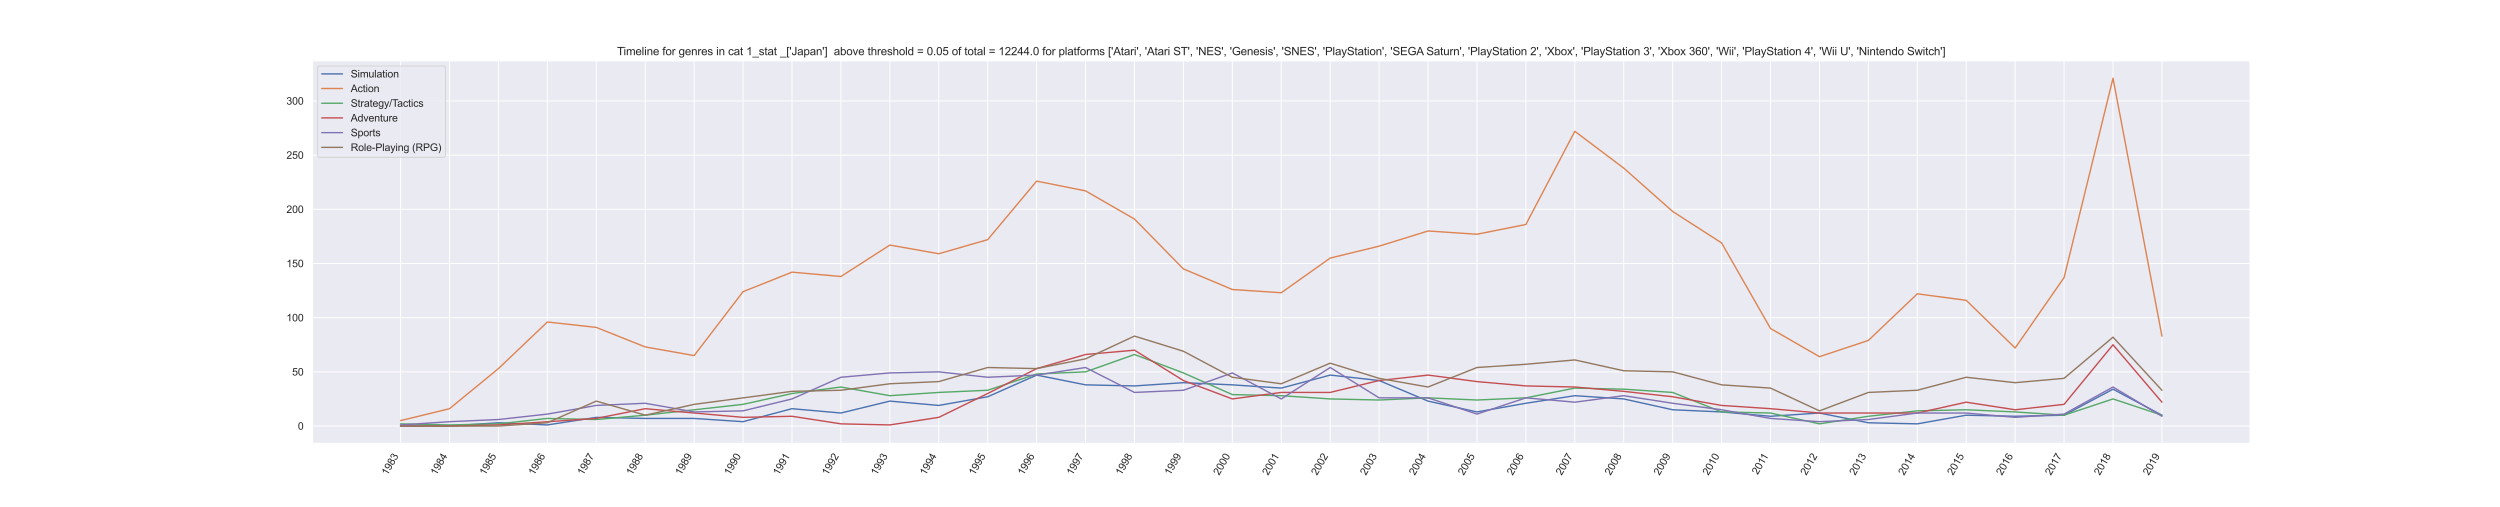 <?xml version="1.0" encoding="utf-8" standalone="no"?>
<!DOCTYPE svg PUBLIC "-//W3C//DTD SVG 1.1//EN"
  "http://www.w3.org/Graphics/SVG/1.1/DTD/svg11.dtd">
<svg xmlns:xlink="http://www.w3.org/1999/xlink" width="2664pt" height="540pt" viewBox="0 0 2664 540" xmlns="http://www.w3.org/2000/svg" version="1.1">
 <defs>
  <style type="text/css">*{stroke-linejoin: round; stroke-linecap: butt}</style>
 </defs>
 <g id="figure_1">
  <g id="patch_1">
   <path d="M 0 540 
L 2664 540 
L 2664 0 
L 0 0 
z
" style="fill: #ffffff"/>
  </g>
  <g id="axes_1">
   <g id="patch_2">
    <path d="M 333 472.5 
L 2397.6 472.5 
L 2397.6 64.8 
L 333 64.8 
z
" style="fill: #eaeaf2"/>
   </g>
   <g id="matplotlib.axis_1">
    <g id="xtick_1">
     <g id="line2d_1">
      <path d="M 426.845 472.5 
L 426.845 64.8 
" clip-path="url(#p5ebbf3e2a3)" style="fill: none; stroke: #ffffff; stroke-linecap: round"/>
     </g>
     <g id="text_1">
      <!-- 1983 -->
      <g style="fill: #262626" transform="translate(412.718 507.127)rotate(-60)scale(0.11 -0.11)">
       <defs>
        <path id="ArialMT-31" d="M 2384 0 
L 1822 0 
L 1822 3584 
Q 1619 3391 1289 3197 
Q 959 3003 697 2906 
L 697 3450 
Q 1169 3672 1522 3987 
Q 1875 4303 2022 4600 
L 2384 4600 
L 2384 0 
z
" transform="scale(0.016)"/>
        <path id="ArialMT-39" d="M 350 1059 
L 891 1109 
Q 959 728 1153 556 
Q 1347 384 1650 384 
Q 1909 384 2104 503 
Q 2300 622 2425 820 
Q 2550 1019 2634 1356 
Q 2719 1694 2719 2044 
Q 2719 2081 2716 2156 
Q 2547 1888 2255 1720 
Q 1963 1553 1622 1553 
Q 1053 1553 659 1965 
Q 266 2378 266 3053 
Q 266 3750 677 4175 
Q 1088 4600 1706 4600 
Q 2153 4600 2523 4359 
Q 2894 4119 3086 3673 
Q 3278 3228 3278 2384 
Q 3278 1506 3087 986 
Q 2897 466 2520 194 
Q 2144 -78 1638 -78 
Q 1100 -78 759 220 
Q 419 519 350 1059 
z
M 2653 3081 
Q 2653 3566 2395 3850 
Q 2138 4134 1775 4134 
Q 1400 4134 1122 3828 
Q 844 3522 844 3034 
Q 844 2597 1108 2323 
Q 1372 2050 1759 2050 
Q 2150 2050 2401 2323 
Q 2653 2597 2653 3081 
z
" transform="scale(0.016)"/>
        <path id="ArialMT-38" d="M 1131 2484 
Q 781 2613 612 2850 
Q 444 3088 444 3419 
Q 444 3919 803 4259 
Q 1163 4600 1759 4600 
Q 2359 4600 2725 4251 
Q 3091 3903 3091 3403 
Q 3091 3084 2923 2848 
Q 2756 2613 2416 2484 
Q 2838 2347 3058 2040 
Q 3278 1734 3278 1309 
Q 3278 722 2862 322 
Q 2447 -78 1769 -78 
Q 1091 -78 675 323 
Q 259 725 259 1325 
Q 259 1772 486 2073 
Q 713 2375 1131 2484 
z
M 1019 3438 
Q 1019 3113 1228 2906 
Q 1438 2700 1772 2700 
Q 2097 2700 2305 2904 
Q 2513 3109 2513 3406 
Q 2513 3716 2298 3927 
Q 2084 4138 1766 4138 
Q 1444 4138 1231 3931 
Q 1019 3725 1019 3438 
z
M 838 1322 
Q 838 1081 952 856 
Q 1066 631 1291 507 
Q 1516 384 1775 384 
Q 2178 384 2440 643 
Q 2703 903 2703 1303 
Q 2703 1709 2433 1975 
Q 2163 2241 1756 2241 
Q 1359 2241 1098 1978 
Q 838 1716 838 1322 
z
" transform="scale(0.016)"/>
        <path id="ArialMT-33" d="M 269 1209 
L 831 1284 
Q 928 806 1161 595 
Q 1394 384 1728 384 
Q 2125 384 2398 659 
Q 2672 934 2672 1341 
Q 2672 1728 2419 1979 
Q 2166 2231 1775 2231 
Q 1616 2231 1378 2169 
L 1441 2663 
Q 1497 2656 1531 2656 
Q 1891 2656 2178 2843 
Q 2466 3031 2466 3422 
Q 2466 3731 2256 3934 
Q 2047 4138 1716 4138 
Q 1388 4138 1169 3931 
Q 950 3725 888 3313 
L 325 3413 
Q 428 3978 793 4289 
Q 1159 4600 1703 4600 
Q 2078 4600 2393 4439 
Q 2709 4278 2876 4000 
Q 3044 3722 3044 3409 
Q 3044 3113 2884 2869 
Q 2725 2625 2413 2481 
Q 2819 2388 3044 2092 
Q 3269 1797 3269 1353 
Q 3269 753 2831 336 
Q 2394 -81 1725 -81 
Q 1122 -81 723 278 
Q 325 638 269 1209 
z
" transform="scale(0.016)"/>
       </defs>
       <use xlink:href="#ArialMT-31"/>
       <use xlink:href="#ArialMT-39" x="55.615"/>
       <use xlink:href="#ArialMT-38" x="111.23"/>
       <use xlink:href="#ArialMT-33" x="166.846"/>
      </g>
     </g>
    </g>
    <g id="xtick_2">
     <g id="line2d_2">
      <path d="M 478.982 472.5 
L 478.982 64.8 
" clip-path="url(#p5ebbf3e2a3)" style="fill: none; stroke: #ffffff; stroke-linecap: round"/>
     </g>
     <g id="text_2">
      <!-- 1984 -->
      <g style="fill: #262626" transform="translate(464.854 507.127)rotate(-60)scale(0.11 -0.11)">
       <defs>
        <path id="ArialMT-34" d="M 2069 0 
L 2069 1097 
L 81 1097 
L 81 1613 
L 2172 4581 
L 2631 4581 
L 2631 1613 
L 3250 1613 
L 3250 1097 
L 2631 1097 
L 2631 0 
L 2069 0 
z
M 2069 1613 
L 2069 3678 
L 634 1613 
L 2069 1613 
z
" transform="scale(0.016)"/>
       </defs>
       <use xlink:href="#ArialMT-31"/>
       <use xlink:href="#ArialMT-39" x="55.615"/>
       <use xlink:href="#ArialMT-38" x="111.23"/>
       <use xlink:href="#ArialMT-34" x="166.846"/>
      </g>
     </g>
    </g>
    <g id="xtick_3">
     <g id="line2d_3">
      <path d="M 531.118 472.5 
L 531.118 64.8 
" clip-path="url(#p5ebbf3e2a3)" style="fill: none; stroke: #ffffff; stroke-linecap: round"/>
     </g>
     <g id="text_3">
      <!-- 1985 -->
      <g style="fill: #262626" transform="translate(516.991 507.127)rotate(-60)scale(0.11 -0.11)">
       <defs>
        <path id="ArialMT-35" d="M 266 1200 
L 856 1250 
Q 922 819 1161 601 
Q 1400 384 1738 384 
Q 2144 384 2425 690 
Q 2706 997 2706 1503 
Q 2706 1984 2436 2262 
Q 2166 2541 1728 2541 
Q 1456 2541 1237 2417 
Q 1019 2294 894 2097 
L 366 2166 
L 809 4519 
L 3088 4519 
L 3088 3981 
L 1259 3981 
L 1013 2750 
Q 1425 3038 1878 3038 
Q 2478 3038 2890 2622 
Q 3303 2206 3303 1553 
Q 3303 931 2941 478 
Q 2500 -78 1738 -78 
Q 1113 -78 717 272 
Q 322 622 266 1200 
z
" transform="scale(0.016)"/>
       </defs>
       <use xlink:href="#ArialMT-31"/>
       <use xlink:href="#ArialMT-39" x="55.615"/>
       <use xlink:href="#ArialMT-38" x="111.23"/>
       <use xlink:href="#ArialMT-35" x="166.846"/>
      </g>
     </g>
    </g>
    <g id="xtick_4">
     <g id="line2d_4">
      <path d="M 583.255 472.5 
L 583.255 64.8 
" clip-path="url(#p5ebbf3e2a3)" style="fill: none; stroke: #ffffff; stroke-linecap: round"/>
     </g>
     <g id="text_4">
      <!-- 1986 -->
      <g style="fill: #262626" transform="translate(569.127 507.127)rotate(-60)scale(0.11 -0.11)">
       <defs>
        <path id="ArialMT-36" d="M 3184 3459 
L 2625 3416 
Q 2550 3747 2413 3897 
Q 2184 4138 1850 4138 
Q 1581 4138 1378 3988 
Q 1113 3794 959 3422 
Q 806 3050 800 2363 
Q 1003 2672 1297 2822 
Q 1591 2972 1913 2972 
Q 2475 2972 2870 2558 
Q 3266 2144 3266 1488 
Q 3266 1056 3080 686 
Q 2894 316 2569 119 
Q 2244 -78 1831 -78 
Q 1128 -78 684 439 
Q 241 956 241 2144 
Q 241 3472 731 4075 
Q 1159 4600 1884 4600 
Q 2425 4600 2770 4297 
Q 3116 3994 3184 3459 
z
M 888 1484 
Q 888 1194 1011 928 
Q 1134 663 1356 523 
Q 1578 384 1822 384 
Q 2178 384 2434 671 
Q 2691 959 2691 1453 
Q 2691 1928 2437 2201 
Q 2184 2475 1800 2475 
Q 1419 2475 1153 2201 
Q 888 1928 888 1484 
z
" transform="scale(0.016)"/>
       </defs>
       <use xlink:href="#ArialMT-31"/>
       <use xlink:href="#ArialMT-39" x="55.615"/>
       <use xlink:href="#ArialMT-38" x="111.23"/>
       <use xlink:href="#ArialMT-36" x="166.846"/>
      </g>
     </g>
    </g>
    <g id="xtick_5">
     <g id="line2d_5">
      <path d="M 635.391 472.5 
L 635.391 64.8 
" clip-path="url(#p5ebbf3e2a3)" style="fill: none; stroke: #ffffff; stroke-linecap: round"/>
     </g>
     <g id="text_5">
      <!-- 1987 -->
      <g style="fill: #262626" transform="translate(621.263 507.127)rotate(-60)scale(0.11 -0.11)">
       <defs>
        <path id="ArialMT-37" d="M 303 3981 
L 303 4522 
L 3269 4522 
L 3269 4084 
Q 2831 3619 2401 2847 
Q 1972 2075 1738 1259 
Q 1569 684 1522 0 
L 944 0 
Q 953 541 1156 1306 
Q 1359 2072 1739 2783 
Q 2119 3494 2547 3981 
L 303 3981 
z
" transform="scale(0.016)"/>
       </defs>
       <use xlink:href="#ArialMT-31"/>
       <use xlink:href="#ArialMT-39" x="55.615"/>
       <use xlink:href="#ArialMT-38" x="111.23"/>
       <use xlink:href="#ArialMT-37" x="166.846"/>
      </g>
     </g>
    </g>
    <g id="xtick_6">
     <g id="line2d_6">
      <path d="M 687.527 472.5 
L 687.527 64.8 
" clip-path="url(#p5ebbf3e2a3)" style="fill: none; stroke: #ffffff; stroke-linecap: round"/>
     </g>
     <g id="text_6">
      <!-- 1988 -->
      <g style="fill: #262626" transform="translate(673.4 507.127)rotate(-60)scale(0.11 -0.11)">
       <use xlink:href="#ArialMT-31"/>
       <use xlink:href="#ArialMT-39" x="55.615"/>
       <use xlink:href="#ArialMT-38" x="111.23"/>
       <use xlink:href="#ArialMT-38" x="166.846"/>
      </g>
     </g>
    </g>
    <g id="xtick_7">
     <g id="line2d_7">
      <path d="M 739.664 472.5 
L 739.664 64.8 
" clip-path="url(#p5ebbf3e2a3)" style="fill: none; stroke: #ffffff; stroke-linecap: round"/>
     </g>
     <g id="text_7">
      <!-- 1989 -->
      <g style="fill: #262626" transform="translate(725.536 507.127)rotate(-60)scale(0.11 -0.11)">
       <use xlink:href="#ArialMT-31"/>
       <use xlink:href="#ArialMT-39" x="55.615"/>
       <use xlink:href="#ArialMT-38" x="111.23"/>
       <use xlink:href="#ArialMT-39" x="166.846"/>
      </g>
     </g>
    </g>
    <g id="xtick_8">
     <g id="line2d_8">
      <path d="M 791.8 472.5 
L 791.8 64.8 
" clip-path="url(#p5ebbf3e2a3)" style="fill: none; stroke: #ffffff; stroke-linecap: round"/>
     </g>
     <g id="text_8">
      <!-- 1990 -->
      <g style="fill: #262626" transform="translate(777.673 507.127)rotate(-60)scale(0.11 -0.11)">
       <defs>
        <path id="ArialMT-30" d="M 266 2259 
Q 266 3072 433 3567 
Q 600 4063 929 4331 
Q 1259 4600 1759 4600 
Q 2128 4600 2406 4451 
Q 2684 4303 2865 4023 
Q 3047 3744 3150 3342 
Q 3253 2941 3253 2259 
Q 3253 1453 3087 958 
Q 2922 463 2592 192 
Q 2263 -78 1759 -78 
Q 1097 -78 719 397 
Q 266 969 266 2259 
z
M 844 2259 
Q 844 1131 1108 757 
Q 1372 384 1759 384 
Q 2147 384 2411 759 
Q 2675 1134 2675 2259 
Q 2675 3391 2411 3762 
Q 2147 4134 1753 4134 
Q 1366 4134 1134 3806 
Q 844 3388 844 2259 
z
" transform="scale(0.016)"/>
       </defs>
       <use xlink:href="#ArialMT-31"/>
       <use xlink:href="#ArialMT-39" x="55.615"/>
       <use xlink:href="#ArialMT-39" x="111.23"/>
       <use xlink:href="#ArialMT-30" x="166.846"/>
      </g>
     </g>
    </g>
    <g id="xtick_9">
     <g id="line2d_9">
      <path d="M 843.936 472.5 
L 843.936 64.8 
" clip-path="url(#p5ebbf3e2a3)" style="fill: none; stroke: #ffffff; stroke-linecap: round"/>
     </g>
     <g id="text_9">
      <!-- 1991 -->
      <g style="fill: #262626" transform="translate(829.809 507.127)rotate(-60)scale(0.11 -0.11)">
       <use xlink:href="#ArialMT-31"/>
       <use xlink:href="#ArialMT-39" x="55.615"/>
       <use xlink:href="#ArialMT-39" x="111.23"/>
       <use xlink:href="#ArialMT-31" x="166.846"/>
      </g>
     </g>
    </g>
    <g id="xtick_10">
     <g id="line2d_10">
      <path d="M 896.073 472.5 
L 896.073 64.8 
" clip-path="url(#p5ebbf3e2a3)" style="fill: none; stroke: #ffffff; stroke-linecap: round"/>
     </g>
     <g id="text_10">
      <!-- 1992 -->
      <g style="fill: #262626" transform="translate(881.945 507.127)rotate(-60)scale(0.11 -0.11)">
       <defs>
        <path id="ArialMT-32" d="M 3222 541 
L 3222 0 
L 194 0 
Q 188 203 259 391 
Q 375 700 629 1000 
Q 884 1300 1366 1694 
Q 2113 2306 2375 2664 
Q 2638 3022 2638 3341 
Q 2638 3675 2398 3904 
Q 2159 4134 1775 4134 
Q 1369 4134 1125 3890 
Q 881 3647 878 3216 
L 300 3275 
Q 359 3922 746 4261 
Q 1134 4600 1788 4600 
Q 2447 4600 2831 4234 
Q 3216 3869 3216 3328 
Q 3216 3053 3103 2787 
Q 2991 2522 2730 2228 
Q 2469 1934 1863 1422 
Q 1356 997 1212 845 
Q 1069 694 975 541 
L 3222 541 
z
" transform="scale(0.016)"/>
       </defs>
       <use xlink:href="#ArialMT-31"/>
       <use xlink:href="#ArialMT-39" x="55.615"/>
       <use xlink:href="#ArialMT-39" x="111.23"/>
       <use xlink:href="#ArialMT-32" x="166.846"/>
      </g>
     </g>
    </g>
    <g id="xtick_11">
     <g id="line2d_11">
      <path d="M 948.209 472.5 
L 948.209 64.8 
" clip-path="url(#p5ebbf3e2a3)" style="fill: none; stroke: #ffffff; stroke-linecap: round"/>
     </g>
     <g id="text_11">
      <!-- 1993 -->
      <g style="fill: #262626" transform="translate(934.082 507.127)rotate(-60)scale(0.11 -0.11)">
       <use xlink:href="#ArialMT-31"/>
       <use xlink:href="#ArialMT-39" x="55.615"/>
       <use xlink:href="#ArialMT-39" x="111.23"/>
       <use xlink:href="#ArialMT-33" x="166.846"/>
      </g>
     </g>
    </g>
    <g id="xtick_12">
     <g id="line2d_12">
      <path d="M 1000.345 472.5 
L 1000.345 64.8 
" clip-path="url(#p5ebbf3e2a3)" style="fill: none; stroke: #ffffff; stroke-linecap: round"/>
     </g>
     <g id="text_12">
      <!-- 1994 -->
      <g style="fill: #262626" transform="translate(986.218 507.127)rotate(-60)scale(0.11 -0.11)">
       <use xlink:href="#ArialMT-31"/>
       <use xlink:href="#ArialMT-39" x="55.615"/>
       <use xlink:href="#ArialMT-39" x="111.23"/>
       <use xlink:href="#ArialMT-34" x="166.846"/>
      </g>
     </g>
    </g>
    <g id="xtick_13">
     <g id="line2d_13">
      <path d="M 1052.482 472.5 
L 1052.482 64.8 
" clip-path="url(#p5ebbf3e2a3)" style="fill: none; stroke: #ffffff; stroke-linecap: round"/>
     </g>
     <g id="text_13">
      <!-- 1995 -->
      <g style="fill: #262626" transform="translate(1038.354 507.127)rotate(-60)scale(0.11 -0.11)">
       <use xlink:href="#ArialMT-31"/>
       <use xlink:href="#ArialMT-39" x="55.615"/>
       <use xlink:href="#ArialMT-39" x="111.23"/>
       <use xlink:href="#ArialMT-35" x="166.846"/>
      </g>
     </g>
    </g>
    <g id="xtick_14">
     <g id="line2d_14">
      <path d="M 1104.618 472.5 
L 1104.618 64.8 
" clip-path="url(#p5ebbf3e2a3)" style="fill: none; stroke: #ffffff; stroke-linecap: round"/>
     </g>
     <g id="text_14">
      <!-- 1996 -->
      <g style="fill: #262626" transform="translate(1090.491 507.127)rotate(-60)scale(0.11 -0.11)">
       <use xlink:href="#ArialMT-31"/>
       <use xlink:href="#ArialMT-39" x="55.615"/>
       <use xlink:href="#ArialMT-39" x="111.23"/>
       <use xlink:href="#ArialMT-36" x="166.846"/>
      </g>
     </g>
    </g>
    <g id="xtick_15">
     <g id="line2d_15">
      <path d="M 1156.755 472.5 
L 1156.755 64.8 
" clip-path="url(#p5ebbf3e2a3)" style="fill: none; stroke: #ffffff; stroke-linecap: round"/>
     </g>
     <g id="text_15">
      <!-- 1997 -->
      <g style="fill: #262626" transform="translate(1142.627 507.127)rotate(-60)scale(0.11 -0.11)">
       <use xlink:href="#ArialMT-31"/>
       <use xlink:href="#ArialMT-39" x="55.615"/>
       <use xlink:href="#ArialMT-39" x="111.23"/>
       <use xlink:href="#ArialMT-37" x="166.846"/>
      </g>
     </g>
    </g>
    <g id="xtick_16">
     <g id="line2d_16">
      <path d="M 1208.891 472.5 
L 1208.891 64.8 
" clip-path="url(#p5ebbf3e2a3)" style="fill: none; stroke: #ffffff; stroke-linecap: round"/>
     </g>
     <g id="text_16">
      <!-- 1998 -->
      <g style="fill: #262626" transform="translate(1194.763 507.127)rotate(-60)scale(0.11 -0.11)">
       <use xlink:href="#ArialMT-31"/>
       <use xlink:href="#ArialMT-39" x="55.615"/>
       <use xlink:href="#ArialMT-39" x="111.23"/>
       <use xlink:href="#ArialMT-38" x="166.846"/>
      </g>
     </g>
    </g>
    <g id="xtick_17">
     <g id="line2d_17">
      <path d="M 1261.027 472.5 
L 1261.027 64.8 
" clip-path="url(#p5ebbf3e2a3)" style="fill: none; stroke: #ffffff; stroke-linecap: round"/>
     </g>
     <g id="text_17">
      <!-- 1999 -->
      <g style="fill: #262626" transform="translate(1246.9 507.127)rotate(-60)scale(0.11 -0.11)">
       <use xlink:href="#ArialMT-31"/>
       <use xlink:href="#ArialMT-39" x="55.615"/>
       <use xlink:href="#ArialMT-39" x="111.23"/>
       <use xlink:href="#ArialMT-39" x="166.846"/>
      </g>
     </g>
    </g>
    <g id="xtick_18">
     <g id="line2d_18">
      <path d="M 1313.164 472.5 
L 1313.164 64.8 
" clip-path="url(#p5ebbf3e2a3)" style="fill: none; stroke: #ffffff; stroke-linecap: round"/>
     </g>
     <g id="text_18">
      <!-- 2000 -->
      <g style="fill: #262626" transform="translate(1299.036 507.127)rotate(-60)scale(0.11 -0.11)">
       <use xlink:href="#ArialMT-32"/>
       <use xlink:href="#ArialMT-30" x="55.615"/>
       <use xlink:href="#ArialMT-30" x="111.23"/>
       <use xlink:href="#ArialMT-30" x="166.846"/>
      </g>
     </g>
    </g>
    <g id="xtick_19">
     <g id="line2d_19">
      <path d="M 1365.3 472.5 
L 1365.3 64.8 
" clip-path="url(#p5ebbf3e2a3)" style="fill: none; stroke: #ffffff; stroke-linecap: round"/>
     </g>
     <g id="text_19">
      <!-- 2001 -->
      <g style="fill: #262626" transform="translate(1351.173 507.127)rotate(-60)scale(0.11 -0.11)">
       <use xlink:href="#ArialMT-32"/>
       <use xlink:href="#ArialMT-30" x="55.615"/>
       <use xlink:href="#ArialMT-30" x="111.23"/>
       <use xlink:href="#ArialMT-31" x="166.846"/>
      </g>
     </g>
    </g>
    <g id="xtick_20">
     <g id="line2d_20">
      <path d="M 1417.436 472.5 
L 1417.436 64.8 
" clip-path="url(#p5ebbf3e2a3)" style="fill: none; stroke: #ffffff; stroke-linecap: round"/>
     </g>
     <g id="text_20">
      <!-- 2002 -->
      <g style="fill: #262626" transform="translate(1403.309 507.127)rotate(-60)scale(0.11 -0.11)">
       <use xlink:href="#ArialMT-32"/>
       <use xlink:href="#ArialMT-30" x="55.615"/>
       <use xlink:href="#ArialMT-30" x="111.23"/>
       <use xlink:href="#ArialMT-32" x="166.846"/>
      </g>
     </g>
    </g>
    <g id="xtick_21">
     <g id="line2d_21">
      <path d="M 1469.573 472.5 
L 1469.573 64.8 
" clip-path="url(#p5ebbf3e2a3)" style="fill: none; stroke: #ffffff; stroke-linecap: round"/>
     </g>
     <g id="text_21">
      <!-- 2003 -->
      <g style="fill: #262626" transform="translate(1455.445 507.127)rotate(-60)scale(0.11 -0.11)">
       <use xlink:href="#ArialMT-32"/>
       <use xlink:href="#ArialMT-30" x="55.615"/>
       <use xlink:href="#ArialMT-30" x="111.23"/>
       <use xlink:href="#ArialMT-33" x="166.846"/>
      </g>
     </g>
    </g>
    <g id="xtick_22">
     <g id="line2d_22">
      <path d="M 1521.709 472.5 
L 1521.709 64.8 
" clip-path="url(#p5ebbf3e2a3)" style="fill: none; stroke: #ffffff; stroke-linecap: round"/>
     </g>
     <g id="text_22">
      <!-- 2004 -->
      <g style="fill: #262626" transform="translate(1507.582 507.127)rotate(-60)scale(0.11 -0.11)">
       <use xlink:href="#ArialMT-32"/>
       <use xlink:href="#ArialMT-30" x="55.615"/>
       <use xlink:href="#ArialMT-30" x="111.23"/>
       <use xlink:href="#ArialMT-34" x="166.846"/>
      </g>
     </g>
    </g>
    <g id="xtick_23">
     <g id="line2d_23">
      <path d="M 1573.845 472.5 
L 1573.845 64.8 
" clip-path="url(#p5ebbf3e2a3)" style="fill: none; stroke: #ffffff; stroke-linecap: round"/>
     </g>
     <g id="text_23">
      <!-- 2005 -->
      <g style="fill: #262626" transform="translate(1559.718 507.127)rotate(-60)scale(0.11 -0.11)">
       <use xlink:href="#ArialMT-32"/>
       <use xlink:href="#ArialMT-30" x="55.615"/>
       <use xlink:href="#ArialMT-30" x="111.23"/>
       <use xlink:href="#ArialMT-35" x="166.846"/>
      </g>
     </g>
    </g>
    <g id="xtick_24">
     <g id="line2d_24">
      <path d="M 1625.982 472.5 
L 1625.982 64.8 
" clip-path="url(#p5ebbf3e2a3)" style="fill: none; stroke: #ffffff; stroke-linecap: round"/>
     </g>
     <g id="text_24">
      <!-- 2006 -->
      <g style="fill: #262626" transform="translate(1611.854 507.127)rotate(-60)scale(0.11 -0.11)">
       <use xlink:href="#ArialMT-32"/>
       <use xlink:href="#ArialMT-30" x="55.615"/>
       <use xlink:href="#ArialMT-30" x="111.23"/>
       <use xlink:href="#ArialMT-36" x="166.846"/>
      </g>
     </g>
    </g>
    <g id="xtick_25">
     <g id="line2d_25">
      <path d="M 1678.118 472.5 
L 1678.118 64.8 
" clip-path="url(#p5ebbf3e2a3)" style="fill: none; stroke: #ffffff; stroke-linecap: round"/>
     </g>
     <g id="text_25">
      <!-- 2007 -->
      <g style="fill: #262626" transform="translate(1663.991 507.127)rotate(-60)scale(0.11 -0.11)">
       <use xlink:href="#ArialMT-32"/>
       <use xlink:href="#ArialMT-30" x="55.615"/>
       <use xlink:href="#ArialMT-30" x="111.23"/>
       <use xlink:href="#ArialMT-37" x="166.846"/>
      </g>
     </g>
    </g>
    <g id="xtick_26">
     <g id="line2d_26">
      <path d="M 1730.255 472.5 
L 1730.255 64.8 
" clip-path="url(#p5ebbf3e2a3)" style="fill: none; stroke: #ffffff; stroke-linecap: round"/>
     </g>
     <g id="text_26">
      <!-- 2008 -->
      <g style="fill: #262626" transform="translate(1716.127 507.127)rotate(-60)scale(0.11 -0.11)">
       <use xlink:href="#ArialMT-32"/>
       <use xlink:href="#ArialMT-30" x="55.615"/>
       <use xlink:href="#ArialMT-30" x="111.23"/>
       <use xlink:href="#ArialMT-38" x="166.846"/>
      </g>
     </g>
    </g>
    <g id="xtick_27">
     <g id="line2d_27">
      <path d="M 1782.391 472.5 
L 1782.391 64.8 
" clip-path="url(#p5ebbf3e2a3)" style="fill: none; stroke: #ffffff; stroke-linecap: round"/>
     </g>
     <g id="text_27">
      <!-- 2009 -->
      <g style="fill: #262626" transform="translate(1768.263 507.127)rotate(-60)scale(0.11 -0.11)">
       <use xlink:href="#ArialMT-32"/>
       <use xlink:href="#ArialMT-30" x="55.615"/>
       <use xlink:href="#ArialMT-30" x="111.23"/>
       <use xlink:href="#ArialMT-39" x="166.846"/>
      </g>
     </g>
    </g>
    <g id="xtick_28">
     <g id="line2d_28">
      <path d="M 1834.527 472.5 
L 1834.527 64.8 
" clip-path="url(#p5ebbf3e2a3)" style="fill: none; stroke: #ffffff; stroke-linecap: round"/>
     </g>
     <g id="text_28">
      <!-- 2010 -->
      <g style="fill: #262626" transform="translate(1820.4 507.127)rotate(-60)scale(0.11 -0.11)">
       <use xlink:href="#ArialMT-32"/>
       <use xlink:href="#ArialMT-30" x="55.615"/>
       <use xlink:href="#ArialMT-31" x="111.23"/>
       <use xlink:href="#ArialMT-30" x="166.846"/>
      </g>
     </g>
    </g>
    <g id="xtick_29">
     <g id="line2d_29">
      <path d="M 1886.664 472.5 
L 1886.664 64.8 
" clip-path="url(#p5ebbf3e2a3)" style="fill: none; stroke: #ffffff; stroke-linecap: round"/>
     </g>
     <g id="text_29">
      <!-- 2011 -->
      <g style="fill: #262626" transform="translate(1872.942 506.424)rotate(-60)scale(0.11 -0.11)">
       <use xlink:href="#ArialMT-32"/>
       <use xlink:href="#ArialMT-30" x="55.615"/>
       <use xlink:href="#ArialMT-31" x="111.23"/>
       <use xlink:href="#ArialMT-31" x="159.471"/>
      </g>
     </g>
    </g>
    <g id="xtick_30">
     <g id="line2d_30">
      <path d="M 1938.8 472.5 
L 1938.8 64.8 
" clip-path="url(#p5ebbf3e2a3)" style="fill: none; stroke: #ffffff; stroke-linecap: round"/>
     </g>
     <g id="text_30">
      <!-- 2012 -->
      <g style="fill: #262626" transform="translate(1924.673 507.127)rotate(-60)scale(0.11 -0.11)">
       <use xlink:href="#ArialMT-32"/>
       <use xlink:href="#ArialMT-30" x="55.615"/>
       <use xlink:href="#ArialMT-31" x="111.23"/>
       <use xlink:href="#ArialMT-32" x="166.846"/>
      </g>
     </g>
    </g>
    <g id="xtick_31">
     <g id="line2d_31">
      <path d="M 1990.936 472.5 
L 1990.936 64.8 
" clip-path="url(#p5ebbf3e2a3)" style="fill: none; stroke: #ffffff; stroke-linecap: round"/>
     </g>
     <g id="text_31">
      <!-- 2013 -->
      <g style="fill: #262626" transform="translate(1976.809 507.127)rotate(-60)scale(0.11 -0.11)">
       <use xlink:href="#ArialMT-32"/>
       <use xlink:href="#ArialMT-30" x="55.615"/>
       <use xlink:href="#ArialMT-31" x="111.23"/>
       <use xlink:href="#ArialMT-33" x="166.846"/>
      </g>
     </g>
    </g>
    <g id="xtick_32">
     <g id="line2d_32">
      <path d="M 2043.073 472.5 
L 2043.073 64.8 
" clip-path="url(#p5ebbf3e2a3)" style="fill: none; stroke: #ffffff; stroke-linecap: round"/>
     </g>
     <g id="text_32">
      <!-- 2014 -->
      <g style="fill: #262626" transform="translate(2028.945 507.127)rotate(-60)scale(0.11 -0.11)">
       <use xlink:href="#ArialMT-32"/>
       <use xlink:href="#ArialMT-30" x="55.615"/>
       <use xlink:href="#ArialMT-31" x="111.23"/>
       <use xlink:href="#ArialMT-34" x="166.846"/>
      </g>
     </g>
    </g>
    <g id="xtick_33">
     <g id="line2d_33">
      <path d="M 2095.209 472.5 
L 2095.209 64.8 
" clip-path="url(#p5ebbf3e2a3)" style="fill: none; stroke: #ffffff; stroke-linecap: round"/>
     </g>
     <g id="text_33">
      <!-- 2015 -->
      <g style="fill: #262626" transform="translate(2081.082 507.127)rotate(-60)scale(0.11 -0.11)">
       <use xlink:href="#ArialMT-32"/>
       <use xlink:href="#ArialMT-30" x="55.615"/>
       <use xlink:href="#ArialMT-31" x="111.23"/>
       <use xlink:href="#ArialMT-35" x="166.846"/>
      </g>
     </g>
    </g>
    <g id="xtick_34">
     <g id="line2d_34">
      <path d="M 2147.345 472.5 
L 2147.345 64.8 
" clip-path="url(#p5ebbf3e2a3)" style="fill: none; stroke: #ffffff; stroke-linecap: round"/>
     </g>
     <g id="text_34">
      <!-- 2016 -->
      <g style="fill: #262626" transform="translate(2133.218 507.127)rotate(-60)scale(0.11 -0.11)">
       <use xlink:href="#ArialMT-32"/>
       <use xlink:href="#ArialMT-30" x="55.615"/>
       <use xlink:href="#ArialMT-31" x="111.23"/>
       <use xlink:href="#ArialMT-36" x="166.846"/>
      </g>
     </g>
    </g>
    <g id="xtick_35">
     <g id="line2d_35">
      <path d="M 2199.482 472.5 
L 2199.482 64.8 
" clip-path="url(#p5ebbf3e2a3)" style="fill: none; stroke: #ffffff; stroke-linecap: round"/>
     </g>
     <g id="text_35">
      <!-- 2017 -->
      <g style="fill: #262626" transform="translate(2185.354 507.127)rotate(-60)scale(0.11 -0.11)">
       <use xlink:href="#ArialMT-32"/>
       <use xlink:href="#ArialMT-30" x="55.615"/>
       <use xlink:href="#ArialMT-31" x="111.23"/>
       <use xlink:href="#ArialMT-37" x="166.846"/>
      </g>
     </g>
    </g>
    <g id="xtick_36">
     <g id="line2d_36">
      <path d="M 2251.618 472.5 
L 2251.618 64.8 
" clip-path="url(#p5ebbf3e2a3)" style="fill: none; stroke: #ffffff; stroke-linecap: round"/>
     </g>
     <g id="text_36">
      <!-- 2018 -->
      <g style="fill: #262626" transform="translate(2237.491 507.127)rotate(-60)scale(0.11 -0.11)">
       <use xlink:href="#ArialMT-32"/>
       <use xlink:href="#ArialMT-30" x="55.615"/>
       <use xlink:href="#ArialMT-31" x="111.23"/>
       <use xlink:href="#ArialMT-38" x="166.846"/>
      </g>
     </g>
    </g>
    <g id="xtick_37">
     <g id="line2d_37">
      <path d="M 2303.755 472.5 
L 2303.755 64.8 
" clip-path="url(#p5ebbf3e2a3)" style="fill: none; stroke: #ffffff; stroke-linecap: round"/>
     </g>
     <g id="text_37">
      <!-- 2019 -->
      <g style="fill: #262626" transform="translate(2289.627 507.127)rotate(-60)scale(0.11 -0.11)">
       <use xlink:href="#ArialMT-32"/>
       <use xlink:href="#ArialMT-30" x="55.615"/>
       <use xlink:href="#ArialMT-31" x="111.23"/>
       <use xlink:href="#ArialMT-39" x="166.846"/>
      </g>
     </g>
    </g>
   </g>
   <g id="matplotlib.axis_2">
    <g id="ytick_1">
     <g id="line2d_38">
      <path d="M 333 453.968 
L 2397.6 453.968 
" clip-path="url(#p5ebbf3e2a3)" style="fill: none; stroke: #ffffff; stroke-linecap: round"/>
     </g>
     <g id="text_38">
      <!-- 0 -->
      <g style="fill: #262626" transform="translate(317.383 457.905)scale(0.11 -0.11)">
       <use xlink:href="#ArialMT-30"/>
      </g>
     </g>
    </g>
    <g id="ytick_2">
     <g id="line2d_39">
      <path d="M 333 396.237 
L 2397.6 396.237 
" clip-path="url(#p5ebbf3e2a3)" style="fill: none; stroke: #ffffff; stroke-linecap: round"/>
     </g>
     <g id="text_39">
      <!-- 50 -->
      <g style="fill: #262626" transform="translate(311.266 400.173)scale(0.11 -0.11)">
       <use xlink:href="#ArialMT-35"/>
       <use xlink:href="#ArialMT-30" x="55.615"/>
      </g>
     </g>
    </g>
    <g id="ytick_3">
     <g id="line2d_40">
      <path d="M 333 338.505 
L 2397.6 338.505 
" clip-path="url(#p5ebbf3e2a3)" style="fill: none; stroke: #ffffff; stroke-linecap: round"/>
     </g>
     <g id="text_40">
      <!-- 100 -->
      <g style="fill: #262626" transform="translate(305.149 342.442)scale(0.11 -0.11)">
       <use xlink:href="#ArialMT-31"/>
       <use xlink:href="#ArialMT-30" x="55.615"/>
       <use xlink:href="#ArialMT-30" x="111.23"/>
      </g>
     </g>
    </g>
    <g id="ytick_4">
     <g id="line2d_41">
      <path d="M 333 280.774 
L 2397.6 280.774 
" clip-path="url(#p5ebbf3e2a3)" style="fill: none; stroke: #ffffff; stroke-linecap: round"/>
     </g>
     <g id="text_41">
      <!-- 150 -->
      <g style="fill: #262626" transform="translate(305.149 284.71)scale(0.11 -0.11)">
       <use xlink:href="#ArialMT-31"/>
       <use xlink:href="#ArialMT-35" x="55.615"/>
       <use xlink:href="#ArialMT-30" x="111.23"/>
      </g>
     </g>
    </g>
    <g id="ytick_5">
     <g id="line2d_42">
      <path d="M 333 223.042 
L 2397.6 223.042 
" clip-path="url(#p5ebbf3e2a3)" style="fill: none; stroke: #ffffff; stroke-linecap: round"/>
     </g>
     <g id="text_42">
      <!-- 200 -->
      <g style="fill: #262626" transform="translate(305.149 226.979)scale(0.11 -0.11)">
       <use xlink:href="#ArialMT-32"/>
       <use xlink:href="#ArialMT-30" x="55.615"/>
       <use xlink:href="#ArialMT-30" x="111.23"/>
      </g>
     </g>
    </g>
    <g id="ytick_6">
     <g id="line2d_43">
      <path d="M 333 165.311 
L 2397.6 165.311 
" clip-path="url(#p5ebbf3e2a3)" style="fill: none; stroke: #ffffff; stroke-linecap: round"/>
     </g>
     <g id="text_43">
      <!-- 250 -->
      <g style="fill: #262626" transform="translate(305.149 169.247)scale(0.11 -0.11)">
       <use xlink:href="#ArialMT-32"/>
       <use xlink:href="#ArialMT-35" x="55.615"/>
       <use xlink:href="#ArialMT-30" x="111.23"/>
      </g>
     </g>
    </g>
    <g id="ytick_7">
     <g id="line2d_44">
      <path d="M 333 107.579 
L 2397.6 107.579 
" clip-path="url(#p5ebbf3e2a3)" style="fill: none; stroke: #ffffff; stroke-linecap: round"/>
     </g>
     <g id="text_44">
      <!-- 300 -->
      <g style="fill: #262626" transform="translate(305.149 111.516)scale(0.11 -0.11)">
       <use xlink:href="#ArialMT-33"/>
       <use xlink:href="#ArialMT-30" x="55.615"/>
       <use xlink:href="#ArialMT-30" x="111.23"/>
      </g>
     </g>
    </g>
   </g>
   <g id="line2d_45">
    <path d="M 426.845 453.968 
L 478.982 453.968 
L 531.118 450.504 
L 583.255 452.814 
L 635.391 444.731 
L 687.527 445.886 
L 739.664 445.886 
L 791.8 449.35 
L 843.936 435.494 
L 896.073 440.113 
L 948.209 427.412 
L 1000.345 432.03 
L 1052.482 422.793 
L 1104.618 399.701 
L 1156.755 410.092 
L 1208.891 411.247 
L 1261.027 407.783 
L 1313.164 410.092 
L 1365.3 413.556 
L 1417.436 399.701 
L 1469.573 405.474 
L 1521.709 427.412 
L 1573.845 438.958 
L 1625.982 429.721 
L 1678.118 421.639 
L 1730.255 425.102 
L 1782.391 436.649 
L 1834.527 438.958 
L 1886.664 443.577 
L 1938.8 440.113 
L 1990.936 450.504 
L 2043.073 451.659 
L 2095.209 442.422 
L 2147.345 443.577 
L 2199.482 442.422 
L 2251.618 414.711 
L 2303.755 442.422 
" clip-path="url(#p5ebbf3e2a3)" style="fill: none; stroke: #4c72b0; stroke-width: 1.5; stroke-linecap: round"/>
   </g>
   <g id="line2d_46">
    <path d="M 426.845 448.195 
L 478.982 435.494 
L 531.118 392.773 
L 583.255 343.124 
L 635.391 348.897 
L 687.527 369.68 
L 739.664 378.917 
L 791.8 310.794 
L 843.936 290.011 
L 896.073 294.629 
L 948.209 261.145 
L 1000.345 270.382 
L 1052.482 255.372 
L 1104.618 193.022 
L 1156.755 203.413 
L 1208.891 233.434 
L 1261.027 286.547 
L 1313.164 308.485 
L 1365.3 311.949 
L 1417.436 275 
L 1469.573 262.3 
L 1521.709 246.135 
L 1573.845 249.599 
L 1625.982 239.207 
L 1678.118 139.909 
L 1730.255 179.166 
L 1782.391 225.351 
L 1834.527 258.836 
L 1886.664 350.051 
L 1938.8 380.072 
L 1990.936 362.752 
L 2043.073 313.103 
L 2095.209 320.031 
L 2147.345 370.835 
L 2199.482 295.784 
L 2251.618 83.332 
L 2303.755 358.134 
" clip-path="url(#p5ebbf3e2a3)" style="fill: none; stroke: #dd8452; stroke-width: 1.5; stroke-linecap: round"/>
   </g>
   <g id="line2d_47">
    <path d="M 426.845 451.659 
L 478.982 452.814 
L 531.118 451.659 
L 583.255 445.886 
L 635.391 447.04 
L 687.527 442.422 
L 739.664 436.649 
L 791.8 430.876 
L 843.936 419.329 
L 896.073 412.401 
L 948.209 421.639 
L 1000.345 418.175 
L 1052.482 415.865 
L 1104.618 398.546 
L 1156.755 396.237 
L 1208.891 377.763 
L 1261.027 397.391 
L 1313.164 420.484 
L 1365.3 421.639 
L 1417.436 425.102 
L 1469.573 426.257 
L 1521.709 423.948 
L 1573.845 426.257 
L 1625.982 423.948 
L 1678.118 413.556 
L 1730.255 414.711 
L 1782.391 418.175 
L 1834.527 438.958 
L 1886.664 440.113 
L 1938.8 451.659 
L 1990.936 443.577 
L 2043.073 437.803 
L 2095.209 436.649 
L 2147.345 438.958 
L 2199.482 442.422 
L 2251.618 425.102 
L 2303.755 442.422 
" clip-path="url(#p5ebbf3e2a3)" style="fill: none; stroke: #55a868; stroke-width: 1.5; stroke-linecap: round"/>
   </g>
   <g id="line2d_48">
    <path d="M 426.845 453.968 
L 478.982 453.968 
L 531.118 452.814 
L 583.255 449.35 
L 635.391 445.886 
L 687.527 435.494 
L 739.664 440.113 
L 791.8 444.731 
L 843.936 443.577 
L 896.073 451.659 
L 948.209 452.814 
L 1000.345 444.731 
L 1052.482 419.329 
L 1104.618 392.773 
L 1156.755 377.763 
L 1208.891 373.144 
L 1261.027 405.474 
L 1313.164 425.102 
L 1365.3 418.175 
L 1417.436 418.175 
L 1469.573 405.474 
L 1521.709 399.701 
L 1573.845 406.628 
L 1625.982 411.247 
L 1678.118 412.401 
L 1730.255 417.02 
L 1782.391 422.793 
L 1834.527 432.03 
L 1886.664 435.494 
L 1938.8 440.113 
L 1990.936 440.113 
L 2043.073 440.113 
L 2095.209 428.566 
L 2147.345 436.649 
L 2199.482 430.876 
L 2251.618 367.371 
L 2303.755 428.566 
" clip-path="url(#p5ebbf3e2a3)" style="fill: none; stroke: #c44e52; stroke-width: 1.5; stroke-linecap: round"/>
   </g>
   <g id="line2d_49">
    <path d="M 426.845 452.814 
L 478.982 449.35 
L 531.118 447.04 
L 583.255 441.267 
L 635.391 432.03 
L 687.527 429.721 
L 739.664 438.958 
L 791.8 437.803 
L 843.936 425.102 
L 896.073 402.01 
L 948.209 397.391 
L 1000.345 396.237 
L 1052.482 402.01 
L 1104.618 399.701 
L 1156.755 391.618 
L 1208.891 418.175 
L 1261.027 415.865 
L 1313.164 397.391 
L 1365.3 425.102 
L 1417.436 391.618 
L 1469.573 423.948 
L 1521.709 423.948 
L 1573.845 441.267 
L 1625.982 423.948 
L 1678.118 428.566 
L 1730.255 421.639 
L 1782.391 429.721 
L 1834.527 436.649 
L 1886.664 445.886 
L 1938.8 449.35 
L 1990.936 447.04 
L 2043.073 440.113 
L 2095.209 440.113 
L 2147.345 444.731 
L 2199.482 441.267 
L 2251.618 412.401 
L 2303.755 443.577 
" clip-path="url(#p5ebbf3e2a3)" style="fill: none; stroke: #8172b3; stroke-width: 1.5; stroke-linecap: round"/>
   </g>
   <g id="line2d_50">
    <path d="M 426.845 453.968 
L 478.982 453.968 
L 531.118 453.968 
L 583.255 450.504 
L 635.391 427.412 
L 687.527 442.422 
L 739.664 430.876 
L 791.8 423.948 
L 843.936 417.02 
L 896.073 415.865 
L 948.209 408.938 
L 1000.345 406.628 
L 1052.482 391.618 
L 1104.618 392.773 
L 1156.755 382.381 
L 1208.891 358.134 
L 1261.027 374.299 
L 1313.164 402.01 
L 1365.3 408.938 
L 1417.436 387 
L 1469.573 403.164 
L 1521.709 412.401 
L 1573.845 391.618 
L 1625.982 388.154 
L 1678.118 383.536 
L 1730.255 395.082 
L 1782.391 396.237 
L 1834.527 410.092 
L 1886.664 413.556 
L 1938.8 437.803 
L 1990.936 418.175 
L 2043.073 415.865 
L 2095.209 402.01 
L 2147.345 407.783 
L 2199.482 403.164 
L 2251.618 359.288 
L 2303.755 415.865 
" clip-path="url(#p5ebbf3e2a3)" style="fill: none; stroke: #937860; stroke-width: 1.5; stroke-linecap: round"/>
   </g>
   <g id="patch_3">
    <path d="M 333 472.5 
L 333 64.8 
" style="fill: none; stroke: #ffffff; stroke-width: 1.25; stroke-linejoin: miter; stroke-linecap: square"/>
   </g>
   <g id="patch_4">
    <path d="M 2397.6 472.5 
L 2397.6 64.8 
" style="fill: none; stroke: #ffffff; stroke-width: 1.25; stroke-linejoin: miter; stroke-linecap: square"/>
   </g>
   <g id="patch_5">
    <path d="M 333 472.5 
L 2397.6 472.5 
" style="fill: none; stroke: #ffffff; stroke-width: 1.25; stroke-linejoin: miter; stroke-linecap: square"/>
   </g>
   <g id="patch_6">
    <path d="M 333 64.8 
L 2397.6 64.8 
" style="fill: none; stroke: #ffffff; stroke-width: 1.25; stroke-linejoin: miter; stroke-linecap: square"/>
   </g>
   <g id="text_45">
    <!-- Timeline for genres in cat 1_stat _['Japan']  above threshold = 0.05 of total = 12244.0 for platforms ['Atari', 'Atari ST', 'NES', 'Genesis', 'SNES', 'PlayStation', 'SEGA Saturn', 'PlayStation 2', 'Xbox', 'PlayStation 3', 'Xbox 360', 'Wii', 'PlayStation 4', 'Wii U', 'Nintendo Switch'] -->
    <g style="fill: #262626" transform="translate(657.555 58.8)scale(0.12 -0.12)">
     <defs>
      <path id="ArialMT-54" d="M 1659 0 
L 1659 4041 
L 150 4041 
L 150 4581 
L 3781 4581 
L 3781 4041 
L 2266 4041 
L 2266 0 
L 1659 0 
z
" transform="scale(0.016)"/>
      <path id="ArialMT-69" d="M 425 3934 
L 425 4581 
L 988 4581 
L 988 3934 
L 425 3934 
z
M 425 0 
L 425 3319 
L 988 3319 
L 988 0 
L 425 0 
z
" transform="scale(0.016)"/>
      <path id="ArialMT-6d" d="M 422 0 
L 422 3319 
L 925 3319 
L 925 2853 
Q 1081 3097 1340 3245 
Q 1600 3394 1931 3394 
Q 2300 3394 2536 3241 
Q 2772 3088 2869 2813 
Q 3263 3394 3894 3394 
Q 4388 3394 4653 3120 
Q 4919 2847 4919 2278 
L 4919 0 
L 4359 0 
L 4359 2091 
Q 4359 2428 4304 2576 
Q 4250 2725 4106 2815 
Q 3963 2906 3769 2906 
Q 3419 2906 3187 2673 
Q 2956 2441 2956 1928 
L 2956 0 
L 2394 0 
L 2394 2156 
Q 2394 2531 2256 2718 
Q 2119 2906 1806 2906 
Q 1569 2906 1367 2781 
Q 1166 2656 1075 2415 
Q 984 2175 984 1722 
L 984 0 
L 422 0 
z
" transform="scale(0.016)"/>
      <path id="ArialMT-65" d="M 2694 1069 
L 3275 997 
Q 3138 488 2766 206 
Q 2394 -75 1816 -75 
Q 1088 -75 661 373 
Q 234 822 234 1631 
Q 234 2469 665 2931 
Q 1097 3394 1784 3394 
Q 2450 3394 2872 2941 
Q 3294 2488 3294 1666 
Q 3294 1616 3291 1516 
L 816 1516 
Q 847 969 1125 678 
Q 1403 388 1819 388 
Q 2128 388 2347 550 
Q 2566 713 2694 1069 
z
M 847 1978 
L 2700 1978 
Q 2663 2397 2488 2606 
Q 2219 2931 1791 2931 
Q 1403 2931 1139 2672 
Q 875 2413 847 1978 
z
" transform="scale(0.016)"/>
      <path id="ArialMT-6c" d="M 409 0 
L 409 4581 
L 972 4581 
L 972 0 
L 409 0 
z
" transform="scale(0.016)"/>
      <path id="ArialMT-6e" d="M 422 0 
L 422 3319 
L 928 3319 
L 928 2847 
Q 1294 3394 1984 3394 
Q 2284 3394 2536 3286 
Q 2788 3178 2913 3003 
Q 3038 2828 3088 2588 
Q 3119 2431 3119 2041 
L 3119 0 
L 2556 0 
L 2556 2019 
Q 2556 2363 2490 2533 
Q 2425 2703 2258 2804 
Q 2091 2906 1866 2906 
Q 1506 2906 1245 2678 
Q 984 2450 984 1813 
L 984 0 
L 422 0 
z
" transform="scale(0.016)"/>
      <path id="ArialMT-20" transform="scale(0.016)"/>
      <path id="ArialMT-66" d="M 556 0 
L 556 2881 
L 59 2881 
L 59 3319 
L 556 3319 
L 556 3672 
Q 556 4006 616 4169 
Q 697 4388 901 4523 
Q 1106 4659 1475 4659 
Q 1713 4659 2000 4603 
L 1916 4113 
Q 1741 4144 1584 4144 
Q 1328 4144 1222 4034 
Q 1116 3925 1116 3625 
L 1116 3319 
L 1763 3319 
L 1763 2881 
L 1116 2881 
L 1116 0 
L 556 0 
z
" transform="scale(0.016)"/>
      <path id="ArialMT-6f" d="M 213 1659 
Q 213 2581 725 3025 
Q 1153 3394 1769 3394 
Q 2453 3394 2887 2945 
Q 3322 2497 3322 1706 
Q 3322 1066 3130 698 
Q 2938 331 2570 128 
Q 2203 -75 1769 -75 
Q 1072 -75 642 372 
Q 213 819 213 1659 
z
M 791 1659 
Q 791 1022 1069 705 
Q 1347 388 1769 388 
Q 2188 388 2466 706 
Q 2744 1025 2744 1678 
Q 2744 2294 2464 2611 
Q 2184 2928 1769 2928 
Q 1347 2928 1069 2612 
Q 791 2297 791 1659 
z
" transform="scale(0.016)"/>
      <path id="ArialMT-72" d="M 416 0 
L 416 3319 
L 922 3319 
L 922 2816 
Q 1116 3169 1280 3281 
Q 1444 3394 1641 3394 
Q 1925 3394 2219 3213 
L 2025 2691 
Q 1819 2813 1613 2813 
Q 1428 2813 1281 2702 
Q 1134 2591 1072 2394 
Q 978 2094 978 1738 
L 978 0 
L 416 0 
z
" transform="scale(0.016)"/>
      <path id="ArialMT-67" d="M 319 -275 
L 866 -356 
Q 900 -609 1056 -725 
Q 1266 -881 1628 -881 
Q 2019 -881 2231 -725 
Q 2444 -569 2519 -288 
Q 2563 -116 2559 434 
Q 2191 0 1641 0 
Q 956 0 581 494 
Q 206 988 206 1678 
Q 206 2153 378 2554 
Q 550 2956 876 3175 
Q 1203 3394 1644 3394 
Q 2231 3394 2613 2919 
L 2613 3319 
L 3131 3319 
L 3131 450 
Q 3131 -325 2973 -648 
Q 2816 -972 2473 -1159 
Q 2131 -1347 1631 -1347 
Q 1038 -1347 672 -1080 
Q 306 -813 319 -275 
z
M 784 1719 
Q 784 1066 1043 766 
Q 1303 466 1694 466 
Q 2081 466 2343 764 
Q 2606 1063 2606 1700 
Q 2606 2309 2336 2618 
Q 2066 2928 1684 2928 
Q 1309 2928 1046 2623 
Q 784 2319 784 1719 
z
" transform="scale(0.016)"/>
      <path id="ArialMT-73" d="M 197 991 
L 753 1078 
Q 800 744 1014 566 
Q 1228 388 1613 388 
Q 2000 388 2187 545 
Q 2375 703 2375 916 
Q 2375 1106 2209 1216 
Q 2094 1291 1634 1406 
Q 1016 1563 777 1677 
Q 538 1791 414 1992 
Q 291 2194 291 2438 
Q 291 2659 392 2848 
Q 494 3038 669 3163 
Q 800 3259 1026 3326 
Q 1253 3394 1513 3394 
Q 1903 3394 2198 3281 
Q 2494 3169 2634 2976 
Q 2775 2784 2828 2463 
L 2278 2388 
Q 2241 2644 2061 2787 
Q 1881 2931 1553 2931 
Q 1166 2931 1000 2803 
Q 834 2675 834 2503 
Q 834 2394 903 2306 
Q 972 2216 1119 2156 
Q 1203 2125 1616 2013 
Q 2213 1853 2448 1751 
Q 2684 1650 2818 1456 
Q 2953 1263 2953 975 
Q 2953 694 2789 445 
Q 2625 197 2315 61 
Q 2006 -75 1616 -75 
Q 969 -75 630 194 
Q 291 463 197 991 
z
" transform="scale(0.016)"/>
      <path id="ArialMT-63" d="M 2588 1216 
L 3141 1144 
Q 3050 572 2676 248 
Q 2303 -75 1759 -75 
Q 1078 -75 664 370 
Q 250 816 250 1647 
Q 250 2184 428 2587 
Q 606 2991 970 3192 
Q 1334 3394 1763 3394 
Q 2303 3394 2647 3120 
Q 2991 2847 3088 2344 
L 2541 2259 
Q 2463 2594 2264 2762 
Q 2066 2931 1784 2931 
Q 1359 2931 1093 2626 
Q 828 2322 828 1663 
Q 828 994 1084 691 
Q 1341 388 1753 388 
Q 2084 388 2306 591 
Q 2528 794 2588 1216 
z
" transform="scale(0.016)"/>
      <path id="ArialMT-61" d="M 2588 409 
Q 2275 144 1986 34 
Q 1697 -75 1366 -75 
Q 819 -75 525 192 
Q 231 459 231 875 
Q 231 1119 342 1320 
Q 453 1522 633 1644 
Q 813 1766 1038 1828 
Q 1203 1872 1538 1913 
Q 2219 1994 2541 2106 
Q 2544 2222 2544 2253 
Q 2544 2597 2384 2738 
Q 2169 2928 1744 2928 
Q 1347 2928 1158 2789 
Q 969 2650 878 2297 
L 328 2372 
Q 403 2725 575 2942 
Q 747 3159 1072 3276 
Q 1397 3394 1825 3394 
Q 2250 3394 2515 3294 
Q 2781 3194 2906 3042 
Q 3031 2891 3081 2659 
Q 3109 2516 3109 2141 
L 3109 1391 
Q 3109 606 3145 398 
Q 3181 191 3288 0 
L 2700 0 
Q 2613 175 2588 409 
z
M 2541 1666 
Q 2234 1541 1622 1453 
Q 1275 1403 1131 1340 
Q 988 1278 909 1158 
Q 831 1038 831 891 
Q 831 666 1001 516 
Q 1172 366 1500 366 
Q 1825 366 2078 508 
Q 2331 650 2450 897 
Q 2541 1088 2541 1459 
L 2541 1666 
z
" transform="scale(0.016)"/>
      <path id="ArialMT-74" d="M 1650 503 
L 1731 6 
Q 1494 -44 1306 -44 
Q 1000 -44 831 53 
Q 663 150 594 308 
Q 525 466 525 972 
L 525 2881 
L 113 2881 
L 113 3319 
L 525 3319 
L 525 4141 
L 1084 4478 
L 1084 3319 
L 1650 3319 
L 1650 2881 
L 1084 2881 
L 1084 941 
Q 1084 700 1114 631 
Q 1144 563 1211 522 
Q 1278 481 1403 481 
Q 1497 481 1650 503 
z
" transform="scale(0.016)"/>
      <path id="ArialMT-5f" d="M -97 -1272 
L -97 -866 
L 3631 -866 
L 3631 -1272 
L -97 -1272 
z
" transform="scale(0.016)"/>
      <path id="ArialMT-5b" d="M 434 -1272 
L 434 4581 
L 1675 4581 
L 1675 4116 
L 997 4116 
L 997 -806 
L 1675 -806 
L 1675 -1272 
L 434 -1272 
z
" transform="scale(0.016)"/>
      <path id="ArialMT-27" d="M 425 2959 
L 281 3816 
L 281 4581 
L 922 4581 
L 922 3816 
L 772 2959 
L 425 2959 
z
" transform="scale(0.016)"/>
      <path id="ArialMT-4a" d="M 184 1300 
L 731 1375 
Q 753 850 928 656 
Q 1103 463 1413 463 
Q 1641 463 1806 567 
Q 1972 672 2034 851 
Q 2097 1031 2097 1425 
L 2097 4581 
L 2703 4581 
L 2703 1459 
Q 2703 884 2564 568 
Q 2425 253 2123 87 
Q 1822 -78 1416 -78 
Q 813 -78 492 269 
Q 172 616 184 1300 
z
" transform="scale(0.016)"/>
      <path id="ArialMT-70" d="M 422 -1272 
L 422 3319 
L 934 3319 
L 934 2888 
Q 1116 3141 1344 3267 
Q 1572 3394 1897 3394 
Q 2322 3394 2647 3175 
Q 2972 2956 3137 2557 
Q 3303 2159 3303 1684 
Q 3303 1175 3120 767 
Q 2938 359 2589 142 
Q 2241 -75 1856 -75 
Q 1575 -75 1351 44 
Q 1128 163 984 344 
L 984 -1272 
L 422 -1272 
z
M 931 1641 
Q 931 1000 1190 694 
Q 1450 388 1819 388 
Q 2194 388 2461 705 
Q 2728 1022 2728 1688 
Q 2728 2322 2467 2637 
Q 2206 2953 1844 2953 
Q 1484 2953 1207 2617 
Q 931 2281 931 1641 
z
" transform="scale(0.016)"/>
      <path id="ArialMT-5d" d="M 1363 -1272 
L 122 -1272 
L 122 -806 
L 800 -806 
L 800 4116 
L 122 4116 
L 122 4581 
L 1363 4581 
L 1363 -1272 
z
" transform="scale(0.016)"/>
      <path id="ArialMT-62" d="M 941 0 
L 419 0 
L 419 4581 
L 981 4581 
L 981 2947 
Q 1338 3394 1891 3394 
Q 2197 3394 2470 3270 
Q 2744 3147 2920 2923 
Q 3097 2700 3197 2384 
Q 3297 2069 3297 1709 
Q 3297 856 2875 390 
Q 2453 -75 1863 -75 
Q 1275 -75 941 416 
L 941 0 
z
M 934 1684 
Q 934 1088 1097 822 
Q 1363 388 1816 388 
Q 2184 388 2453 708 
Q 2722 1028 2722 1663 
Q 2722 2313 2464 2622 
Q 2206 2931 1841 2931 
Q 1472 2931 1203 2611 
Q 934 2291 934 1684 
z
" transform="scale(0.016)"/>
      <path id="ArialMT-76" d="M 1344 0 
L 81 3319 
L 675 3319 
L 1388 1331 
Q 1503 1009 1600 663 
Q 1675 925 1809 1294 
L 2547 3319 
L 3125 3319 
L 1869 0 
L 1344 0 
z
" transform="scale(0.016)"/>
      <path id="ArialMT-68" d="M 422 0 
L 422 4581 
L 984 4581 
L 984 2938 
Q 1378 3394 1978 3394 
Q 2347 3394 2619 3248 
Q 2891 3103 3008 2847 
Q 3125 2591 3125 2103 
L 3125 0 
L 2563 0 
L 2563 2103 
Q 2563 2525 2380 2717 
Q 2197 2909 1863 2909 
Q 1613 2909 1392 2779 
Q 1172 2650 1078 2428 
Q 984 2206 984 1816 
L 984 0 
L 422 0 
z
" transform="scale(0.016)"/>
      <path id="ArialMT-64" d="M 2575 0 
L 2575 419 
Q 2259 -75 1647 -75 
Q 1250 -75 917 144 
Q 584 363 401 755 
Q 219 1147 219 1656 
Q 219 2153 384 2558 
Q 550 2963 881 3178 
Q 1213 3394 1622 3394 
Q 1922 3394 2156 3267 
Q 2391 3141 2538 2938 
L 2538 4581 
L 3097 4581 
L 3097 0 
L 2575 0 
z
M 797 1656 
Q 797 1019 1065 703 
Q 1334 388 1700 388 
Q 2069 388 2326 689 
Q 2584 991 2584 1609 
Q 2584 2291 2321 2609 
Q 2059 2928 1675 2928 
Q 1300 2928 1048 2622 
Q 797 2316 797 1656 
z
" transform="scale(0.016)"/>
      <path id="ArialMT-3d" d="M 3381 2694 
L 356 2694 
L 356 3219 
L 3381 3219 
L 3381 2694 
z
M 3381 1303 
L 356 1303 
L 356 1828 
L 3381 1828 
L 3381 1303 
z
" transform="scale(0.016)"/>
      <path id="ArialMT-2e" d="M 581 0 
L 581 641 
L 1222 641 
L 1222 0 
L 581 0 
z
" transform="scale(0.016)"/>
      <path id="ArialMT-41" d="M -9 0 
L 1750 4581 
L 2403 4581 
L 4278 0 
L 3588 0 
L 3053 1388 
L 1138 1388 
L 634 0 
L -9 0 
z
M 1313 1881 
L 2866 1881 
L 2388 3150 
Q 2169 3728 2063 4100 
Q 1975 3659 1816 3225 
L 1313 1881 
z
" transform="scale(0.016)"/>
      <path id="ArialMT-2c" d="M 569 0 
L 569 641 
L 1209 641 
L 1209 0 
Q 1209 -353 1084 -570 
Q 959 -788 688 -906 
L 531 -666 
Q 709 -588 793 -436 
Q 878 -284 888 0 
L 569 0 
z
" transform="scale(0.016)"/>
      <path id="ArialMT-53" d="M 288 1472 
L 859 1522 
Q 900 1178 1048 958 
Q 1197 738 1509 602 
Q 1822 466 2213 466 
Q 2559 466 2825 569 
Q 3091 672 3220 851 
Q 3350 1031 3350 1244 
Q 3350 1459 3225 1620 
Q 3100 1781 2813 1891 
Q 2628 1963 1997 2114 
Q 1366 2266 1113 2400 
Q 784 2572 623 2826 
Q 463 3081 463 3397 
Q 463 3744 659 4045 
Q 856 4347 1234 4503 
Q 1613 4659 2075 4659 
Q 2584 4659 2973 4495 
Q 3363 4331 3572 4012 
Q 3781 3694 3797 3291 
L 3216 3247 
Q 3169 3681 2898 3903 
Q 2628 4125 2100 4125 
Q 1550 4125 1298 3923 
Q 1047 3722 1047 3438 
Q 1047 3191 1225 3031 
Q 1400 2872 2139 2705 
Q 2878 2538 3153 2413 
Q 3553 2228 3743 1945 
Q 3934 1663 3934 1294 
Q 3934 928 3725 604 
Q 3516 281 3123 101 
Q 2731 -78 2241 -78 
Q 1619 -78 1198 103 
Q 778 284 539 648 
Q 300 1013 288 1472 
z
" transform="scale(0.016)"/>
      <path id="ArialMT-4e" d="M 488 0 
L 488 4581 
L 1109 4581 
L 3516 984 
L 3516 4581 
L 4097 4581 
L 4097 0 
L 3475 0 
L 1069 3600 
L 1069 0 
L 488 0 
z
" transform="scale(0.016)"/>
      <path id="ArialMT-45" d="M 506 0 
L 506 4581 
L 3819 4581 
L 3819 4041 
L 1113 4041 
L 1113 2638 
L 3647 2638 
L 3647 2100 
L 1113 2100 
L 1113 541 
L 3925 541 
L 3925 0 
L 506 0 
z
" transform="scale(0.016)"/>
      <path id="ArialMT-47" d="M 2638 1797 
L 2638 2334 
L 4578 2338 
L 4578 638 
Q 4131 281 3656 101 
Q 3181 -78 2681 -78 
Q 2006 -78 1454 211 
Q 903 500 622 1047 
Q 341 1594 341 2269 
Q 341 2938 620 3517 
Q 900 4097 1425 4378 
Q 1950 4659 2634 4659 
Q 3131 4659 3532 4498 
Q 3934 4338 4162 4050 
Q 4391 3763 4509 3300 
L 3963 3150 
Q 3859 3500 3706 3700 
Q 3553 3900 3268 4020 
Q 2984 4141 2638 4141 
Q 2222 4141 1919 4014 
Q 1616 3888 1430 3681 
Q 1244 3475 1141 3228 
Q 966 2803 966 2306 
Q 966 1694 1177 1281 
Q 1388 869 1791 669 
Q 2194 469 2647 469 
Q 3041 469 3416 620 
Q 3791 772 3984 944 
L 3984 1797 
L 2638 1797 
z
" transform="scale(0.016)"/>
      <path id="ArialMT-50" d="M 494 0 
L 494 4581 
L 2222 4581 
Q 2678 4581 2919 4538 
Q 3256 4481 3484 4323 
Q 3713 4166 3852 3881 
Q 3991 3597 3991 3256 
Q 3991 2672 3619 2267 
Q 3247 1863 2275 1863 
L 1100 1863 
L 1100 0 
L 494 0 
z
M 1100 2403 
L 2284 2403 
Q 2872 2403 3119 2622 
Q 3366 2841 3366 3238 
Q 3366 3525 3220 3729 
Q 3075 3934 2838 4000 
Q 2684 4041 2272 4041 
L 1100 4041 
L 1100 2403 
z
" transform="scale(0.016)"/>
      <path id="ArialMT-79" d="M 397 -1278 
L 334 -750 
Q 519 -800 656 -800 
Q 844 -800 956 -737 
Q 1069 -675 1141 -563 
Q 1194 -478 1313 -144 
Q 1328 -97 1363 -6 
L 103 3319 
L 709 3319 
L 1400 1397 
Q 1534 1031 1641 628 
Q 1738 1016 1872 1384 
L 2581 3319 
L 3144 3319 
L 1881 -56 
Q 1678 -603 1566 -809 
Q 1416 -1088 1222 -1217 
Q 1028 -1347 759 -1347 
Q 597 -1347 397 -1278 
z
" transform="scale(0.016)"/>
      <path id="ArialMT-75" d="M 2597 0 
L 2597 488 
Q 2209 -75 1544 -75 
Q 1250 -75 995 37 
Q 741 150 617 320 
Q 494 491 444 738 
Q 409 903 409 1263 
L 409 3319 
L 972 3319 
L 972 1478 
Q 972 1038 1006 884 
Q 1059 663 1231 536 
Q 1403 409 1656 409 
Q 1909 409 2131 539 
Q 2353 669 2445 892 
Q 2538 1116 2538 1541 
L 2538 3319 
L 3100 3319 
L 3100 0 
L 2597 0 
z
" transform="scale(0.016)"/>
      <path id="ArialMT-58" d="M 28 0 
L 1800 2388 
L 238 4581 
L 959 4581 
L 1791 3406 
Q 2050 3041 2159 2844 
Q 2313 3094 2522 3366 
L 3444 4581 
L 4103 4581 
L 2494 2422 
L 4228 0 
L 3478 0 
L 2325 1634 
Q 2228 1775 2125 1941 
Q 1972 1691 1906 1597 
L 756 0 
L 28 0 
z
" transform="scale(0.016)"/>
      <path id="ArialMT-78" d="M 47 0 
L 1259 1725 
L 138 3319 
L 841 3319 
L 1350 2541 
Q 1494 2319 1581 2169 
Q 1719 2375 1834 2534 
L 2394 3319 
L 3066 3319 
L 1919 1756 
L 3153 0 
L 2463 0 
L 1781 1031 
L 1600 1309 
L 728 0 
L 47 0 
z
" transform="scale(0.016)"/>
      <path id="ArialMT-57" d="M 1294 0 
L 78 4581 
L 700 4581 
L 1397 1578 
Q 1509 1106 1591 641 
Q 1766 1375 1797 1488 
L 2669 4581 
L 3400 4581 
L 4056 2263 
Q 4303 1400 4413 641 
Q 4500 1075 4641 1638 
L 5359 4581 
L 5969 4581 
L 4713 0 
L 4128 0 
L 3163 3491 
Q 3041 3928 3019 4028 
Q 2947 3713 2884 3491 
L 1913 0 
L 1294 0 
z
" transform="scale(0.016)"/>
      <path id="ArialMT-55" d="M 3500 4581 
L 4106 4581 
L 4106 1934 
Q 4106 1244 3950 837 
Q 3794 431 3386 176 
Q 2978 -78 2316 -78 
Q 1672 -78 1262 144 
Q 853 366 678 786 
Q 503 1206 503 1934 
L 503 4581 
L 1109 4581 
L 1109 1938 
Q 1109 1341 1220 1058 
Q 1331 775 1601 622 
Q 1872 469 2263 469 
Q 2931 469 3215 772 
Q 3500 1075 3500 1938 
L 3500 4581 
z
" transform="scale(0.016)"/>
      <path id="ArialMT-77" d="M 1034 0 
L 19 3319 
L 600 3319 
L 1128 1403 
L 1325 691 
Q 1338 744 1497 1375 
L 2025 3319 
L 2603 3319 
L 3100 1394 
L 3266 759 
L 3456 1400 
L 4025 3319 
L 4572 3319 
L 3534 0 
L 2950 0 
L 2422 1988 
L 2294 2553 
L 1622 0 
L 1034 0 
z
" transform="scale(0.016)"/>
     </defs>
     <use xlink:href="#ArialMT-54"/>
     <use xlink:href="#ArialMT-69" x="57.334"/>
     <use xlink:href="#ArialMT-6d" x="79.551"/>
     <use xlink:href="#ArialMT-65" x="162.852"/>
     <use xlink:href="#ArialMT-6c" x="218.467"/>
     <use xlink:href="#ArialMT-69" x="240.684"/>
     <use xlink:href="#ArialMT-6e" x="262.9"/>
     <use xlink:href="#ArialMT-65" x="318.516"/>
     <use xlink:href="#ArialMT-20" x="374.131"/>
     <use xlink:href="#ArialMT-66" x="401.914"/>
     <use xlink:href="#ArialMT-6f" x="429.697"/>
     <use xlink:href="#ArialMT-72" x="485.312"/>
     <use xlink:href="#ArialMT-20" x="518.613"/>
     <use xlink:href="#ArialMT-67" x="546.396"/>
     <use xlink:href="#ArialMT-65" x="602.012"/>
     <use xlink:href="#ArialMT-6e" x="657.627"/>
     <use xlink:href="#ArialMT-72" x="713.242"/>
     <use xlink:href="#ArialMT-65" x="746.543"/>
     <use xlink:href="#ArialMT-73" x="802.158"/>
     <use xlink:href="#ArialMT-20" x="852.158"/>
     <use xlink:href="#ArialMT-69" x="879.941"/>
     <use xlink:href="#ArialMT-6e" x="902.158"/>
     <use xlink:href="#ArialMT-20" x="957.773"/>
     <use xlink:href="#ArialMT-63" x="985.557"/>
     <use xlink:href="#ArialMT-61" x="1035.557"/>
     <use xlink:href="#ArialMT-74" x="1091.172"/>
     <use xlink:href="#ArialMT-20" x="1118.955"/>
     <use xlink:href="#ArialMT-31" x="1146.738"/>
     <use xlink:href="#ArialMT-5f" x="1202.354"/>
     <use xlink:href="#ArialMT-73" x="1257.969"/>
     <use xlink:href="#ArialMT-74" x="1307.969"/>
     <use xlink:href="#ArialMT-61" x="1335.752"/>
     <use xlink:href="#ArialMT-74" x="1391.367"/>
     <use xlink:href="#ArialMT-20" x="1419.15"/>
     <use xlink:href="#ArialMT-5f" x="1446.934"/>
     <use xlink:href="#ArialMT-5b" x="1502.549"/>
     <use xlink:href="#ArialMT-27" x="1530.332"/>
     <use xlink:href="#ArialMT-4a" x="1549.424"/>
     <use xlink:href="#ArialMT-61" x="1599.424"/>
     <use xlink:href="#ArialMT-70" x="1655.039"/>
     <use xlink:href="#ArialMT-61" x="1710.654"/>
     <use xlink:href="#ArialMT-6e" x="1766.27"/>
     <use xlink:href="#ArialMT-27" x="1821.885"/>
     <use xlink:href="#ArialMT-5d" x="1840.977"/>
     <use xlink:href="#ArialMT-20" x="1868.76"/>
     <use xlink:href="#ArialMT-20" x="1896.543"/>
     <use xlink:href="#ArialMT-61" x="1924.326"/>
     <use xlink:href="#ArialMT-62" x="1979.941"/>
     <use xlink:href="#ArialMT-6f" x="2035.557"/>
     <use xlink:href="#ArialMT-76" x="2091.172"/>
     <use xlink:href="#ArialMT-65" x="2141.172"/>
     <use xlink:href="#ArialMT-20" x="2196.787"/>
     <use xlink:href="#ArialMT-74" x="2224.57"/>
     <use xlink:href="#ArialMT-68" x="2252.354"/>
     <use xlink:href="#ArialMT-72" x="2307.969"/>
     <use xlink:href="#ArialMT-65" x="2341.27"/>
     <use xlink:href="#ArialMT-73" x="2396.885"/>
     <use xlink:href="#ArialMT-68" x="2446.885"/>
     <use xlink:href="#ArialMT-6f" x="2502.5"/>
     <use xlink:href="#ArialMT-6c" x="2558.115"/>
     <use xlink:href="#ArialMT-64" x="2580.332"/>
     <use xlink:href="#ArialMT-20" x="2635.947"/>
     <use xlink:href="#ArialMT-3d" x="2663.73"/>
     <use xlink:href="#ArialMT-20" x="2722.129"/>
     <use xlink:href="#ArialMT-30" x="2749.912"/>
     <use xlink:href="#ArialMT-2e" x="2805.527"/>
     <use xlink:href="#ArialMT-30" x="2833.311"/>
     <use xlink:href="#ArialMT-35" x="2888.926"/>
     <use xlink:href="#ArialMT-20" x="2944.541"/>
     <use xlink:href="#ArialMT-6f" x="2972.324"/>
     <use xlink:href="#ArialMT-66" x="3027.939"/>
     <use xlink:href="#ArialMT-20" x="3055.723"/>
     <use xlink:href="#ArialMT-74" x="3083.506"/>
     <use xlink:href="#ArialMT-6f" x="3111.289"/>
     <use xlink:href="#ArialMT-74" x="3166.904"/>
     <use xlink:href="#ArialMT-61" x="3194.688"/>
     <use xlink:href="#ArialMT-6c" x="3250.303"/>
     <use xlink:href="#ArialMT-20" x="3272.52"/>
     <use xlink:href="#ArialMT-3d" x="3300.303"/>
     <use xlink:href="#ArialMT-20" x="3358.701"/>
     <use xlink:href="#ArialMT-31" x="3386.484"/>
     <use xlink:href="#ArialMT-32" x="3442.1"/>
     <use xlink:href="#ArialMT-32" x="3497.715"/>
     <use xlink:href="#ArialMT-34" x="3553.33"/>
     <use xlink:href="#ArialMT-34" x="3608.945"/>
     <use xlink:href="#ArialMT-2e" x="3664.561"/>
     <use xlink:href="#ArialMT-30" x="3692.344"/>
     <use xlink:href="#ArialMT-20" x="3747.959"/>
     <use xlink:href="#ArialMT-66" x="3775.742"/>
     <use xlink:href="#ArialMT-6f" x="3803.525"/>
     <use xlink:href="#ArialMT-72" x="3859.141"/>
     <use xlink:href="#ArialMT-20" x="3892.441"/>
     <use xlink:href="#ArialMT-70" x="3920.225"/>
     <use xlink:href="#ArialMT-6c" x="3975.84"/>
     <use xlink:href="#ArialMT-61" x="3998.057"/>
     <use xlink:href="#ArialMT-74" x="4053.672"/>
     <use xlink:href="#ArialMT-66" x="4081.455"/>
     <use xlink:href="#ArialMT-6f" x="4109.238"/>
     <use xlink:href="#ArialMT-72" x="4164.854"/>
     <use xlink:href="#ArialMT-6d" x="4198.154"/>
     <use xlink:href="#ArialMT-73" x="4281.455"/>
     <use xlink:href="#ArialMT-20" x="4331.455"/>
     <use xlink:href="#ArialMT-5b" x="4359.238"/>
     <use xlink:href="#ArialMT-27" x="4387.021"/>
     <use xlink:href="#ArialMT-41" x="4406.113"/>
     <use xlink:href="#ArialMT-74" x="4472.812"/>
     <use xlink:href="#ArialMT-61" x="4500.596"/>
     <use xlink:href="#ArialMT-72" x="4556.211"/>
     <use xlink:href="#ArialMT-69" x="4589.512"/>
     <use xlink:href="#ArialMT-27" x="4611.729"/>
     <use xlink:href="#ArialMT-2c" x="4630.82"/>
     <use xlink:href="#ArialMT-20" x="4658.604"/>
     <use xlink:href="#ArialMT-27" x="4686.387"/>
     <use xlink:href="#ArialMT-41" x="4705.479"/>
     <use xlink:href="#ArialMT-74" x="4772.178"/>
     <use xlink:href="#ArialMT-61" x="4799.961"/>
     <use xlink:href="#ArialMT-72" x="4855.576"/>
     <use xlink:href="#ArialMT-69" x="4888.877"/>
     <use xlink:href="#ArialMT-20" x="4911.094"/>
     <use xlink:href="#ArialMT-53" x="4938.877"/>
     <use xlink:href="#ArialMT-54" x="5005.576"/>
     <use xlink:href="#ArialMT-27" x="5066.66"/>
     <use xlink:href="#ArialMT-2c" x="5085.752"/>
     <use xlink:href="#ArialMT-20" x="5113.535"/>
     <use xlink:href="#ArialMT-27" x="5141.318"/>
     <use xlink:href="#ArialMT-4e" x="5160.41"/>
     <use xlink:href="#ArialMT-45" x="5232.627"/>
     <use xlink:href="#ArialMT-53" x="5299.326"/>
     <use xlink:href="#ArialMT-27" x="5366.025"/>
     <use xlink:href="#ArialMT-2c" x="5385.117"/>
     <use xlink:href="#ArialMT-20" x="5412.9"/>
     <use xlink:href="#ArialMT-27" x="5440.684"/>
     <use xlink:href="#ArialMT-47" x="5459.775"/>
     <use xlink:href="#ArialMT-65" x="5537.559"/>
     <use xlink:href="#ArialMT-6e" x="5593.174"/>
     <use xlink:href="#ArialMT-65" x="5648.789"/>
     <use xlink:href="#ArialMT-73" x="5704.404"/>
     <use xlink:href="#ArialMT-69" x="5754.404"/>
     <use xlink:href="#ArialMT-73" x="5776.621"/>
     <use xlink:href="#ArialMT-27" x="5826.621"/>
     <use xlink:href="#ArialMT-2c" x="5845.713"/>
     <use xlink:href="#ArialMT-20" x="5873.496"/>
     <use xlink:href="#ArialMT-27" x="5901.279"/>
     <use xlink:href="#ArialMT-53" x="5920.371"/>
     <use xlink:href="#ArialMT-4e" x="5987.07"/>
     <use xlink:href="#ArialMT-45" x="6059.287"/>
     <use xlink:href="#ArialMT-53" x="6125.986"/>
     <use xlink:href="#ArialMT-27" x="6192.686"/>
     <use xlink:href="#ArialMT-2c" x="6211.777"/>
     <use xlink:href="#ArialMT-20" x="6239.561"/>
     <use xlink:href="#ArialMT-27" x="6267.344"/>
     <use xlink:href="#ArialMT-50" x="6286.436"/>
     <use xlink:href="#ArialMT-6c" x="6353.135"/>
     <use xlink:href="#ArialMT-61" x="6375.352"/>
     <use xlink:href="#ArialMT-79" x="6430.967"/>
     <use xlink:href="#ArialMT-53" x="6480.967"/>
     <use xlink:href="#ArialMT-74" x="6547.666"/>
     <use xlink:href="#ArialMT-61" x="6575.449"/>
     <use xlink:href="#ArialMT-74" x="6631.064"/>
     <use xlink:href="#ArialMT-69" x="6658.848"/>
     <use xlink:href="#ArialMT-6f" x="6681.064"/>
     <use xlink:href="#ArialMT-6e" x="6736.68"/>
     <use xlink:href="#ArialMT-27" x="6792.295"/>
     <use xlink:href="#ArialMT-2c" x="6811.387"/>
     <use xlink:href="#ArialMT-20" x="6839.17"/>
     <use xlink:href="#ArialMT-27" x="6866.953"/>
     <use xlink:href="#ArialMT-53" x="6886.045"/>
     <use xlink:href="#ArialMT-45" x="6952.744"/>
     <use xlink:href="#ArialMT-47" x="7019.443"/>
     <use xlink:href="#ArialMT-41" x="7097.227"/>
     <use xlink:href="#ArialMT-20" x="7158.426"/>
     <use xlink:href="#ArialMT-53" x="7186.209"/>
     <use xlink:href="#ArialMT-61" x="7252.908"/>
     <use xlink:href="#ArialMT-74" x="7308.523"/>
     <use xlink:href="#ArialMT-75" x="7336.307"/>
     <use xlink:href="#ArialMT-72" x="7391.922"/>
     <use xlink:href="#ArialMT-6e" x="7425.223"/>
     <use xlink:href="#ArialMT-27" x="7480.838"/>
     <use xlink:href="#ArialMT-2c" x="7499.93"/>
     <use xlink:href="#ArialMT-20" x="7527.713"/>
     <use xlink:href="#ArialMT-27" x="7555.496"/>
     <use xlink:href="#ArialMT-50" x="7574.588"/>
     <use xlink:href="#ArialMT-6c" x="7641.287"/>
     <use xlink:href="#ArialMT-61" x="7663.504"/>
     <use xlink:href="#ArialMT-79" x="7719.119"/>
     <use xlink:href="#ArialMT-53" x="7769.119"/>
     <use xlink:href="#ArialMT-74" x="7835.818"/>
     <use xlink:href="#ArialMT-61" x="7863.602"/>
     <use xlink:href="#ArialMT-74" x="7919.217"/>
     <use xlink:href="#ArialMT-69" x="7947"/>
     <use xlink:href="#ArialMT-6f" x="7969.217"/>
     <use xlink:href="#ArialMT-6e" x="8024.832"/>
     <use xlink:href="#ArialMT-20" x="8080.447"/>
     <use xlink:href="#ArialMT-32" x="8108.23"/>
     <use xlink:href="#ArialMT-27" x="8163.846"/>
     <use xlink:href="#ArialMT-2c" x="8182.938"/>
     <use xlink:href="#ArialMT-20" x="8210.721"/>
     <use xlink:href="#ArialMT-27" x="8238.504"/>
     <use xlink:href="#ArialMT-58" x="8257.596"/>
     <use xlink:href="#ArialMT-62" x="8324.295"/>
     <use xlink:href="#ArialMT-6f" x="8379.91"/>
     <use xlink:href="#ArialMT-78" x="8435.525"/>
     <use xlink:href="#ArialMT-27" x="8485.525"/>
     <use xlink:href="#ArialMT-2c" x="8504.617"/>
     <use xlink:href="#ArialMT-20" x="8532.4"/>
     <use xlink:href="#ArialMT-27" x="8560.184"/>
     <use xlink:href="#ArialMT-50" x="8579.275"/>
     <use xlink:href="#ArialMT-6c" x="8645.975"/>
     <use xlink:href="#ArialMT-61" x="8668.191"/>
     <use xlink:href="#ArialMT-79" x="8723.807"/>
     <use xlink:href="#ArialMT-53" x="8773.807"/>
     <use xlink:href="#ArialMT-74" x="8840.506"/>
     <use xlink:href="#ArialMT-61" x="8868.289"/>
     <use xlink:href="#ArialMT-74" x="8923.904"/>
     <use xlink:href="#ArialMT-69" x="8951.688"/>
     <use xlink:href="#ArialMT-6f" x="8973.904"/>
     <use xlink:href="#ArialMT-6e" x="9029.52"/>
     <use xlink:href="#ArialMT-20" x="9085.135"/>
     <use xlink:href="#ArialMT-33" x="9112.918"/>
     <use xlink:href="#ArialMT-27" x="9168.533"/>
     <use xlink:href="#ArialMT-2c" x="9187.625"/>
     <use xlink:href="#ArialMT-20" x="9215.408"/>
     <use xlink:href="#ArialMT-27" x="9243.191"/>
     <use xlink:href="#ArialMT-58" x="9262.283"/>
     <use xlink:href="#ArialMT-62" x="9328.982"/>
     <use xlink:href="#ArialMT-6f" x="9384.598"/>
     <use xlink:href="#ArialMT-78" x="9440.213"/>
     <use xlink:href="#ArialMT-20" x="9490.213"/>
     <use xlink:href="#ArialMT-33" x="9517.996"/>
     <use xlink:href="#ArialMT-36" x="9573.611"/>
     <use xlink:href="#ArialMT-30" x="9629.227"/>
     <use xlink:href="#ArialMT-27" x="9684.842"/>
     <use xlink:href="#ArialMT-2c" x="9703.934"/>
     <use xlink:href="#ArialMT-20" x="9731.717"/>
     <use xlink:href="#ArialMT-27" x="9759.5"/>
     <use xlink:href="#ArialMT-57" x="9778.592"/>
     <use xlink:href="#ArialMT-69" x="9872.977"/>
     <use xlink:href="#ArialMT-69" x="9895.193"/>
     <use xlink:href="#ArialMT-27" x="9917.41"/>
     <use xlink:href="#ArialMT-2c" x="9936.502"/>
     <use xlink:href="#ArialMT-20" x="9964.285"/>
     <use xlink:href="#ArialMT-27" x="9992.068"/>
     <use xlink:href="#ArialMT-50" x="10011.16"/>
     <use xlink:href="#ArialMT-6c" x="10077.859"/>
     <use xlink:href="#ArialMT-61" x="10100.076"/>
     <use xlink:href="#ArialMT-79" x="10155.691"/>
     <use xlink:href="#ArialMT-53" x="10205.691"/>
     <use xlink:href="#ArialMT-74" x="10272.391"/>
     <use xlink:href="#ArialMT-61" x="10300.174"/>
     <use xlink:href="#ArialMT-74" x="10355.789"/>
     <use xlink:href="#ArialMT-69" x="10383.572"/>
     <use xlink:href="#ArialMT-6f" x="10405.789"/>
     <use xlink:href="#ArialMT-6e" x="10461.404"/>
     <use xlink:href="#ArialMT-20" x="10517.02"/>
     <use xlink:href="#ArialMT-34" x="10544.803"/>
     <use xlink:href="#ArialMT-27" x="10600.418"/>
     <use xlink:href="#ArialMT-2c" x="10619.51"/>
     <use xlink:href="#ArialMT-20" x="10647.293"/>
     <use xlink:href="#ArialMT-27" x="10675.076"/>
     <use xlink:href="#ArialMT-57" x="10694.168"/>
     <use xlink:href="#ArialMT-69" x="10788.553"/>
     <use xlink:href="#ArialMT-69" x="10810.77"/>
     <use xlink:href="#ArialMT-20" x="10832.986"/>
     <use xlink:href="#ArialMT-55" x="10860.77"/>
     <use xlink:href="#ArialMT-27" x="10932.986"/>
     <use xlink:href="#ArialMT-2c" x="10952.078"/>
     <use xlink:href="#ArialMT-20" x="10979.861"/>
     <use xlink:href="#ArialMT-27" x="11007.645"/>
     <use xlink:href="#ArialMT-4e" x="11026.736"/>
     <use xlink:href="#ArialMT-69" x="11098.953"/>
     <use xlink:href="#ArialMT-6e" x="11121.17"/>
     <use xlink:href="#ArialMT-74" x="11176.785"/>
     <use xlink:href="#ArialMT-65" x="11204.568"/>
     <use xlink:href="#ArialMT-6e" x="11260.184"/>
     <use xlink:href="#ArialMT-64" x="11315.799"/>
     <use xlink:href="#ArialMT-6f" x="11371.414"/>
     <use xlink:href="#ArialMT-20" x="11427.029"/>
     <use xlink:href="#ArialMT-53" x="11454.812"/>
     <use xlink:href="#ArialMT-77" x="11521.512"/>
     <use xlink:href="#ArialMT-69" x="11593.729"/>
     <use xlink:href="#ArialMT-74" x="11615.945"/>
     <use xlink:href="#ArialMT-63" x="11643.729"/>
     <use xlink:href="#ArialMT-68" x="11693.729"/>
     <use xlink:href="#ArialMT-27" x="11749.344"/>
     <use xlink:href="#ArialMT-5d" x="11768.436"/>
    </g>
   </g>
   <g id="legend_1">
    <g id="patch_7">
     <path d="M 340.7 167.619 
L 472.48 167.619 
Q 474.68 167.619 474.68 165.419 
L 474.68 72.5 
Q 474.68 70.3 472.48 70.3 
L 340.7 70.3 
Q 338.5 70.3 338.5 72.5 
L 338.5 165.419 
Q 338.5 167.619 340.7 167.619 
z
" style="fill: #eaeaf2; opacity: 0.8; stroke: #cccccc; stroke-linejoin: miter"/>
    </g>
    <g id="line2d_51">
     <path d="M 342.9 78.724 
L 353.9 78.724 
L 364.9 78.724 
" style="fill: none; stroke: #4c72b0; stroke-width: 1.5; stroke-linecap: round"/>
    </g>
    <g id="text_46">
     <!-- Simulation -->
     <g style="fill: #262626" transform="translate(373.7 82.574)scale(0.11 -0.11)">
      <use xlink:href="#ArialMT-53"/>
      <use xlink:href="#ArialMT-69" x="66.699"/>
      <use xlink:href="#ArialMT-6d" x="88.916"/>
      <use xlink:href="#ArialMT-75" x="172.217"/>
      <use xlink:href="#ArialMT-6c" x="227.832"/>
      <use xlink:href="#ArialMT-61" x="250.049"/>
      <use xlink:href="#ArialMT-74" x="305.664"/>
      <use xlink:href="#ArialMT-69" x="333.447"/>
      <use xlink:href="#ArialMT-6f" x="355.664"/>
      <use xlink:href="#ArialMT-6e" x="411.279"/>
     </g>
    </g>
    <g id="line2d_52">
     <path d="M 342.9 94.283 
L 353.9 94.283 
L 364.9 94.283 
" style="fill: none; stroke: #dd8452; stroke-width: 1.5; stroke-linecap: round"/>
    </g>
    <g id="text_47">
     <!-- Action -->
     <g style="fill: #262626" transform="translate(373.7 98.133)scale(0.11 -0.11)">
      <use xlink:href="#ArialMT-41"/>
      <use xlink:href="#ArialMT-63" x="66.699"/>
      <use xlink:href="#ArialMT-74" x="116.699"/>
      <use xlink:href="#ArialMT-69" x="144.482"/>
      <use xlink:href="#ArialMT-6f" x="166.699"/>
      <use xlink:href="#ArialMT-6e" x="222.314"/>
     </g>
    </g>
    <g id="line2d_53">
     <path d="M 342.9 109.977 
L 353.9 109.977 
L 364.9 109.977 
" style="fill: none; stroke: #55a868; stroke-width: 1.5; stroke-linecap: round"/>
    </g>
    <g id="text_48">
     <!-- Strategy/Tactics -->
     <g style="fill: #262626" transform="translate(373.7 113.827)scale(0.11 -0.11)">
      <defs>
       <path id="ArialMT-2f" d="M 0 -78 
L 1328 4659 
L 1778 4659 
L 453 -78 
L 0 -78 
z
" transform="scale(0.016)"/>
      </defs>
      <use xlink:href="#ArialMT-53"/>
      <use xlink:href="#ArialMT-74" x="66.699"/>
      <use xlink:href="#ArialMT-72" x="94.482"/>
      <use xlink:href="#ArialMT-61" x="127.783"/>
      <use xlink:href="#ArialMT-74" x="183.398"/>
      <use xlink:href="#ArialMT-65" x="211.182"/>
      <use xlink:href="#ArialMT-67" x="266.797"/>
      <use xlink:href="#ArialMT-79" x="322.412"/>
      <use xlink:href="#ArialMT-2f" x="372.412"/>
      <use xlink:href="#ArialMT-54" x="400.195"/>
      <use xlink:href="#ArialMT-61" x="450.154"/>
      <use xlink:href="#ArialMT-63" x="505.77"/>
      <use xlink:href="#ArialMT-74" x="555.77"/>
      <use xlink:href="#ArialMT-69" x="583.553"/>
      <use xlink:href="#ArialMT-63" x="605.77"/>
      <use xlink:href="#ArialMT-73" x="655.77"/>
     </g>
    </g>
    <g id="line2d_54">
     <path d="M 342.9 125.666 
L 353.9 125.666 
L 364.9 125.666 
" style="fill: none; stroke: #c44e52; stroke-width: 1.5; stroke-linecap: round"/>
    </g>
    <g id="text_49">
     <!-- Adventure -->
     <g style="fill: #262626" transform="translate(373.7 129.516)scale(0.11 -0.11)">
      <use xlink:href="#ArialMT-41"/>
      <use xlink:href="#ArialMT-64" x="66.699"/>
      <use xlink:href="#ArialMT-76" x="122.314"/>
      <use xlink:href="#ArialMT-65" x="172.314"/>
      <use xlink:href="#ArialMT-6e" x="227.93"/>
      <use xlink:href="#ArialMT-74" x="283.545"/>
      <use xlink:href="#ArialMT-75" x="311.328"/>
      <use xlink:href="#ArialMT-72" x="366.943"/>
      <use xlink:href="#ArialMT-65" x="400.244"/>
     </g>
    </g>
    <g id="line2d_55">
     <path d="M 342.9 141.36 
L 353.9 141.36 
L 364.9 141.36 
" style="fill: none; stroke: #8172b3; stroke-width: 1.5; stroke-linecap: round"/>
    </g>
    <g id="text_50">
     <!-- Sports -->
     <g style="fill: #262626" transform="translate(373.7 145.21)scale(0.11 -0.11)">
      <use xlink:href="#ArialMT-53"/>
      <use xlink:href="#ArialMT-70" x="66.699"/>
      <use xlink:href="#ArialMT-6f" x="122.314"/>
      <use xlink:href="#ArialMT-72" x="177.93"/>
      <use xlink:href="#ArialMT-74" x="211.23"/>
      <use xlink:href="#ArialMT-73" x="239.014"/>
     </g>
    </g>
    <g id="line2d_56">
     <path d="M 342.9 157.054 
L 353.9 157.054 
L 364.9 157.054 
" style="fill: none; stroke: #937860; stroke-width: 1.5; stroke-linecap: round"/>
    </g>
    <g id="text_51">
     <!-- Role-Playing (RPG) -->
     <g style="fill: #262626" transform="translate(373.7 160.904)scale(0.11 -0.11)">
      <defs>
       <path id="ArialMT-52" d="M 503 0 
L 503 4581 
L 2534 4581 
Q 3147 4581 3465 4457 
Q 3784 4334 3975 4021 
Q 4166 3709 4166 3331 
Q 4166 2844 3850 2509 
Q 3534 2175 2875 2084 
Q 3116 1969 3241 1856 
Q 3506 1613 3744 1247 
L 4541 0 
L 3778 0 
L 3172 953 
Q 2906 1366 2734 1584 
Q 2563 1803 2427 1890 
Q 2291 1978 2150 2013 
Q 2047 2034 1813 2034 
L 1109 2034 
L 1109 0 
L 503 0 
z
M 1109 2559 
L 2413 2559 
Q 2828 2559 3062 2645 
Q 3297 2731 3419 2920 
Q 3541 3109 3541 3331 
Q 3541 3656 3305 3865 
Q 3069 4075 2559 4075 
L 1109 4075 
L 1109 2559 
z
" transform="scale(0.016)"/>
       <path id="ArialMT-2d" d="M 203 1375 
L 203 1941 
L 1931 1941 
L 1931 1375 
L 203 1375 
z
" transform="scale(0.016)"/>
       <path id="ArialMT-28" d="M 1497 -1347 
Q 1031 -759 709 28 
Q 388 816 388 1659 
Q 388 2403 628 3084 
Q 909 3875 1497 4659 
L 1900 4659 
Q 1522 4009 1400 3731 
Q 1209 3300 1100 2831 
Q 966 2247 966 1656 
Q 966 153 1900 -1347 
L 1497 -1347 
z
" transform="scale(0.016)"/>
       <path id="ArialMT-29" d="M 791 -1347 
L 388 -1347 
Q 1322 153 1322 1656 
Q 1322 2244 1188 2822 
Q 1081 3291 891 3722 
Q 769 4003 388 4659 
L 791 4659 
Q 1378 3875 1659 3084 
Q 1900 2403 1900 1659 
Q 1900 816 1576 28 
Q 1253 -759 791 -1347 
z
" transform="scale(0.016)"/>
      </defs>
      <use xlink:href="#ArialMT-52"/>
      <use xlink:href="#ArialMT-6f" x="72.217"/>
      <use xlink:href="#ArialMT-6c" x="127.832"/>
      <use xlink:href="#ArialMT-65" x="150.049"/>
      <use xlink:href="#ArialMT-2d" x="205.664"/>
      <use xlink:href="#ArialMT-50" x="238.965"/>
      <use xlink:href="#ArialMT-6c" x="305.664"/>
      <use xlink:href="#ArialMT-61" x="327.881"/>
      <use xlink:href="#ArialMT-79" x="383.496"/>
      <use xlink:href="#ArialMT-69" x="433.496"/>
      <use xlink:href="#ArialMT-6e" x="455.713"/>
      <use xlink:href="#ArialMT-67" x="511.328"/>
      <use xlink:href="#ArialMT-20" x="566.943"/>
      <use xlink:href="#ArialMT-28" x="594.727"/>
      <use xlink:href="#ArialMT-52" x="628.027"/>
      <use xlink:href="#ArialMT-50" x="700.244"/>
      <use xlink:href="#ArialMT-47" x="766.943"/>
      <use xlink:href="#ArialMT-29" x="844.727"/>
     </g>
    </g>
   </g>
  </g>
 </g>
 <defs>
  <clipPath id="p5ebbf3e2a3">
   <rect x="333" y="64.8" width="2064.6" height="407.7"/>
  </clipPath>
 </defs>
</svg>
